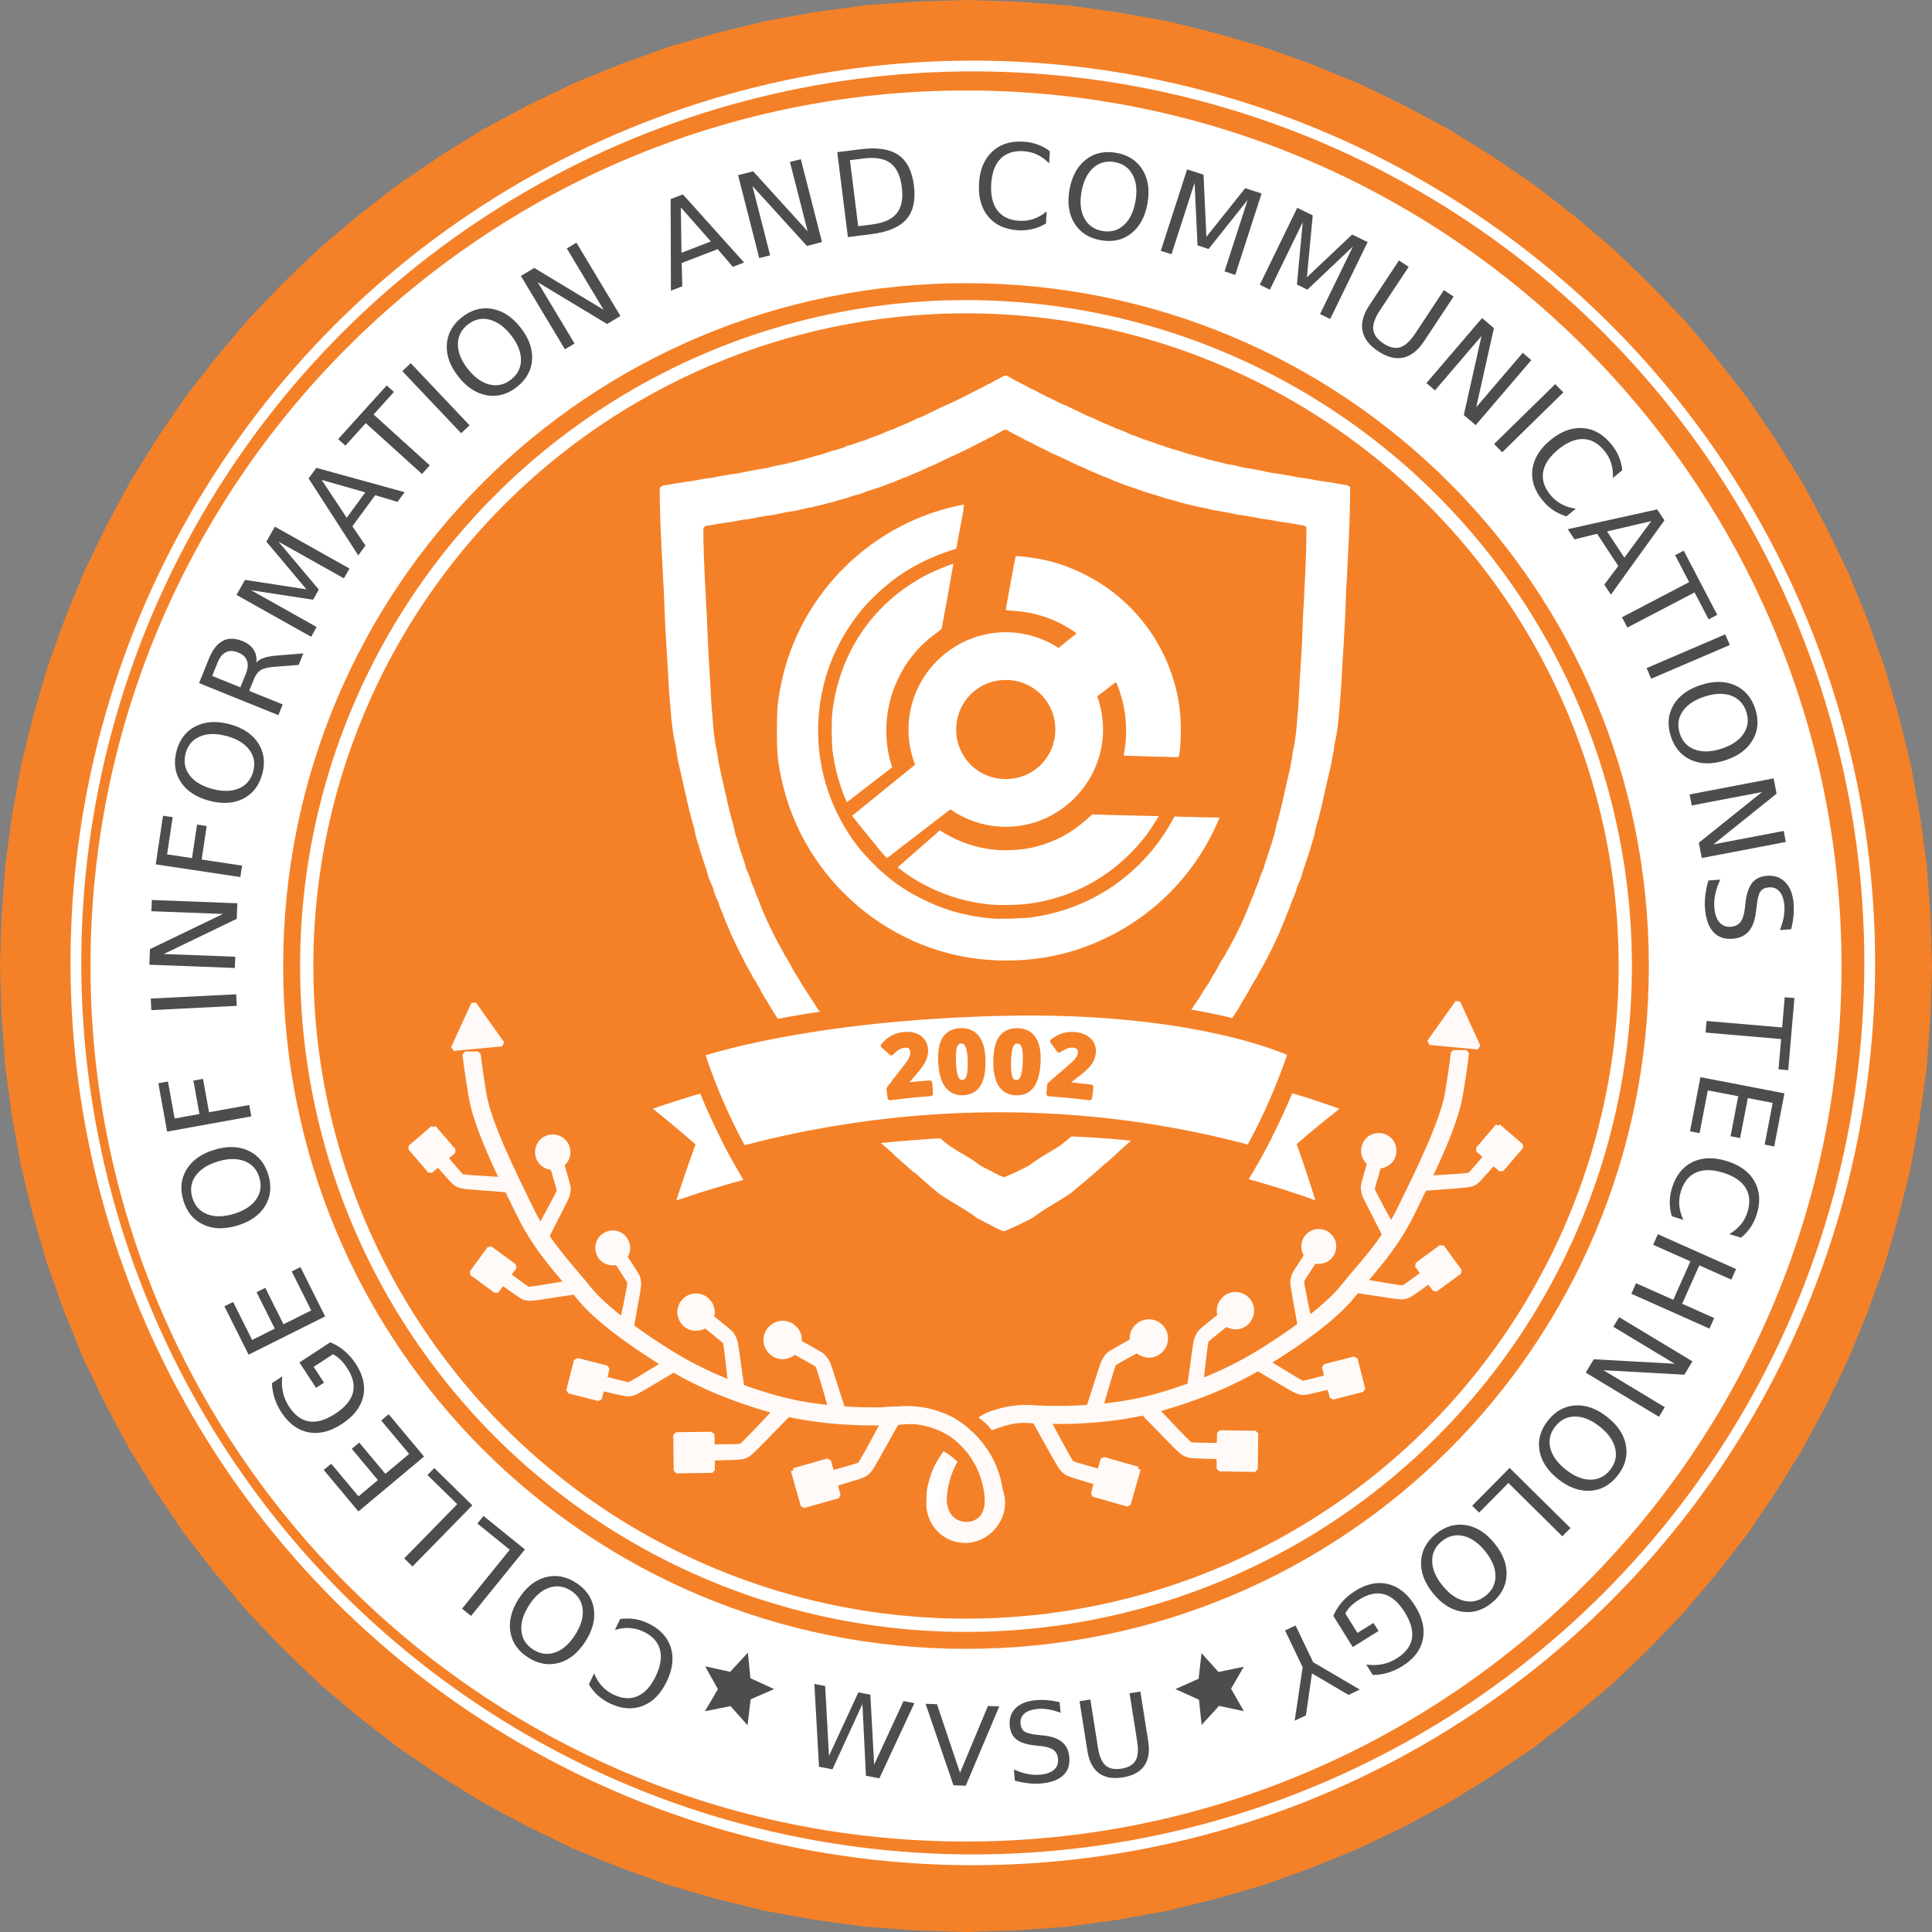 <svg xmlns="http://www.w3.org/2000/svg" xmlns:svg="http://www.w3.org/2000/svg" id="svg8528" width="467.915" height="467.915" version="1.1" viewBox="0 0 438.67 438.67"><rect x="0" y="0" width="438.67" height="438.67" fill="#808080" stroke="none"/><defs id="defs8530"><filter style="color-interpolation-filters:sRGB" id="filter11617"><feFlood id="feFlood11619" flood-color="#000" flood-opacity=".106" result="flood"/><feComposite id="feComposite11621" in="flood" in2="SourceGraphic" operator="in" result="composite1"/><feGaussianBlur id="feGaussianBlur11623" in="composite1" result="blur" stdDeviation="3"/><feOffset id="feOffset11625" dx="3" dy="3" result="offset"/><feComposite id="feComposite11627" in="SourceGraphic" in2="offset" operator="over" result="composite2"/></filter><clipPath id="clipPath11636" clipPathUnits="userSpaceOnUse"><rect style="opacity:.2;fill:gray;fill-opacity:1;stroke:none;stroke-width:5;stroke-linecap:round;stroke-linejoin:round;stroke-miterlimit:4;stroke-dasharray:none;stroke-opacity:1" id="rect11638" width="300" height="300" x="-942.932" y="-81.144"/></clipPath></defs><g id="layer1" transform="translate(-145.068,-156.652)"><circle style="opacity:1;fill:#fff;fill-opacity:1;stroke:#f48128;stroke-width:4.89;stroke-linecap:round;stroke-linejoin:round;stroke-miterlimit:4;stroke-dasharray:none;stroke-dashoffset:0;stroke-opacity:1" id="path6188-8-6-1-2-3-4" cx="364.403" cy="375.987" r="212.387"/><circle id="path5578-7-8-3-7-5-4-4-7-7" cx="364.403" cy="375.987" r="158.929" style="opacity:1;fill:#f48128;fill-opacity:1;stroke:none;stroke-width:0;stroke-linecap:butt;stroke-linejoin:miter;stroke-miterlimit:4;stroke-dasharray:none;stroke-opacity:1"/><path style="opacity:1;fill:#f48128;fill-opacity:1;stroke:none;stroke-width:1;stroke-linecap:butt;stroke-linejoin:miter;stroke-miterlimit:4;stroke-dasharray:none;stroke-opacity:1" id="path5580-8-9-2-1-6-0-8-5-7" d="m 511.021,539.117 -8.779,7.4 -9.076,7.032 -9.504,6.442 -9.761,6.045 -10.125,5.413 -10.34,4.991 -10.636,4.325 -10.805,3.883 -11.03,3.19 -11.152,2.732 -11.303,2.019 -11.376,1.552 -11.452,0.827 -11.476,0.354 -11.475,-0.375 -11.45,-0.847 -11.373,-1.572 -11.299,-2.04 -11.147,-2.753 -11.024,-3.209 -10.798,-3.903 -10.628,-4.344 -10.331,-5.01 -10.116,-5.431 -9.751,-6.062 -9.493,-6.459 -9.063,-7.048 -8.765,-7.416 -8.277,-7.957 -7.942,-8.291 -7.4,-8.779 -7.032,-9.076 -6.442,-9.504 -6.045,-9.761 -5.413,-10.125 -4.991,-10.34 -4.325,-10.636 -3.883,-10.805 -3.19,-11.03 -2.732,-11.152 -2.019,-11.303 -1.552,-11.376 -0.827,-11.452 -0.354,-11.476 0.375,-11.475 0.847,-11.45 1.572,-11.373 2.04,-11.299 2.753,-11.147 3.209,-11.024 3.903,-10.798 4.344,-10.628 5.01,-10.331 5.431,-10.116 6.062,-9.751 6.459,-9.493 7.048,-9.063 7.416,-8.765 7.957,-8.277 8.291,-7.942 8.779,-7.4 9.076,-7.032 9.504,-6.442 9.761,-6.045 10.125,-5.413 10.34,-4.991 10.636,-4.325 10.805,-3.883 11.03,-3.19 11.152,-2.732 11.303,-2.019 11.376,-1.552 11.452,-0.827 11.476,-0.354 11.475,0.375 11.45,0.847 11.373,1.572 11.299,2.04 11.147,2.753 11.024,3.209 10.798,3.903 10.628,4.344 10.331,5.01 10.116,5.431 9.751,6.062 9.493,6.459 9.063,7.048 8.765,7.416 8.277,7.957 7.942,8.291 7.4,8.779 7.032,9.076 6.442,9.504 6.045,9.761 5.413,10.125 4.991,10.34 4.325,10.636 3.883,10.805 3.19,11.03 2.732,11.152 2.019,11.303 1.552,11.376 0.827,11.452 0.354,11.476 -0.375,11.475 -0.847,11.45 -1.572,11.373 -2.04,11.299 -2.753,11.147 -3.209,11.024 -3.903,10.798 -4.344,10.628 -5.01,10.331 -5.431,10.116 -6.062,9.751 -6.459,9.493 -7.048,9.063 -7.416,8.765 -7.957,8.277 z"/><path id="path4381-4-6-6-9-7-7-3-0-0-5-1" d="m 364.405,177.197 c -109.53,0 -198.792,89.262 -198.792,198.792 0,109.53 89.262,198.79 198.792,198.79 109.53,0 198.79,-89.26 198.79,-198.79 0,-109.53 -89.26,-198.792 -198.79,-198.792 z m 0,43.751 c 85.886,0 155.041,69.155 155.041,155.041 0,85.886 -69.155,155.041 -155.041,155.041 -85.886,0 -155.041,-69.155 -155.041,-155.041 0,-85.886 69.155,-155.041 155.041,-155.041 z" style="color:#000;font-style:normal;font-variant:normal;font-weight:400;font-stretch:normal;font-size:medium;line-height:normal;font-family:sans-serif;text-indent:0;text-align:start;text-decoration:none;text-decoration-line:none;text-decoration-style:solid;text-decoration-color:#000;letter-spacing:normal;word-spacing:normal;text-transform:none;direction:ltr;block-progression:tb;writing-mode:lr-tb;baseline-shift:baseline;text-anchor:start;white-space:normal;clip-rule:nonzero;display:inline;overflow:visible;visibility:visible;opacity:1;isolation:auto;mix-blend-mode:normal;color-interpolation:sRGB;color-interpolation-filters:linearRGB;solid-color:#000;solid-opacity:1;fill:#fff;fill-opacity:1;fill-rule:nonzero;stroke:none;stroke-width:1;stroke-linecap:round;stroke-linejoin:round;stroke-miterlimit:4;stroke-dasharray:none;stroke-dashoffset:0;stroke-opacity:1;color-rendering:auto;image-rendering:auto;shape-rendering:auto;text-rendering:auto;enable-background:accumulate"/><g id="g6863-29-9-9-0-4-1" transform="matrix(1.223,0,0,1.223,-3626.461,2194.343)" style="opacity:1"><g id="g6731-9-4-8-9-8-5" transform="translate(0.608,0.644)"><g style="opacity:1;fill:#4d4d4d;fill-opacity:1;stroke:none;stroke-opacity:1" id="g4773-6-7-6-3-4-4-3-2-0-7-2" transform="matrix(1.01,0,0,1.01,3018.221,-1677.014)"><g style="fill:#4d4d4d;fill-opacity:1;stroke:none;stroke-opacity:1" id="g4372-7-1-2-9-7-04-0-5-8-1-1" transform="matrix(0.373,-0.948,0.948,0.373,-33.161,329.266)"><path id="circle4799-0-5-2-4-0-1-2-3-7-4-7" d="M 361.785,200.978 A 132.857,132.857 0 0 1 228.927,333.836 132.857,132.857 0 0 1 96.07,200.978 132.857,132.857 0 0 1 228.927,68.121 132.857,132.857 0 0 1 361.785,200.978 Z" style="opacity:0;fill:#4d4d4d;fill-opacity:1;stroke:none;stroke-width:20;stroke-linecap:round;stroke-linejoin:round;stroke-miterlimit:4;stroke-dasharray:none;stroke-dashoffset:0;stroke-opacity:1"/><g id="text4362-8-0-3-7-0-0-6-0-3-5-9" transform="matrix(-1,-0.016,0.016,-1,454.673,405.927)" style="font-style:normal;font-weight:400;font-size:23.662px;line-height:100%;font-family:sans-serif;letter-spacing:.592px;word-spacing:0;fill:#4d4d4d;fill-opacity:1;stroke:none;stroke-width:1px;stroke-linecap:butt;stroke-linejoin:miter;stroke-opacity:1"><path id="path5837-4-3-3-2-5-2-7-1-5" d="m 375.465,215.384 -2.199,-0.121 q 1.039,-0.999 1.59,-2.17 0.55,-1.161 0.624,-2.503 0.145,-2.643 -1.398,-4.136 -1.533,-1.492 -4.589,-1.661 -3.045,-0.167 -4.743,1.147 -1.688,1.315 -1.833,3.958 -0.074,1.342 0.346,2.556 0.419,1.224 1.342,2.331 l -2.178,-0.12 q -0.683,-1.135 -0.987,-2.384 -0.305,-1.239 -0.23,-2.601 0.192,-3.5 2.44,-5.395 2.258,-1.895 5.964,-1.691 3.716,0.204 5.743,2.335 2.037,2.131 1.844,5.631 -0.076,1.383 -0.515,2.581 -0.429,1.209 -1.221,2.242 z" style="font-size:21.174px;fill:#4d4d4d;fill-opacity:1;stroke:none;stroke-opacity:1"/><path id="path5839-9-3-2-7-7-7-3-4-3" d="m 373.491,227.07 q 0.402,-2.239 -1.03,-3.861 -1.433,-1.612 -4.313,-2.129 -2.87,-0.515 -4.774,0.499 -1.906,1.024 -2.308,3.262 -0.402,2.239 1.034,3.841 1.433,1.612 4.303,2.127 2.88,0.517 4.784,-0.497 1.903,-1.003 2.304,-3.242 z m 1.669,0.299 q -0.573,3.195 -3.064,4.723 -2.48,1.53 -6.083,0.884 -3.592,-0.644 -5.396,-2.943 -1.794,-2.296 -1.221,-5.492 0.575,-3.206 3.057,-4.746 2.48,-1.53 6.083,-0.884 3.602,0.646 5.396,2.943 1.802,2.308 1.227,5.514 z" style="font-size:21.174px;fill:#4d4d4d;fill-opacity:1;stroke:none;stroke-opacity:1"/><path id="path5841-2-9-6-76-4-8-1-3-7" d="m 372.149,239.746 -0.597,2.001 -13.108,-3.907 -2.147,7.203 -1.684,-0.502 2.744,-9.205 14.793,4.41 z" style="font-size:21.174px;fill:#4d4d4d;fill-opacity:1;stroke:none;stroke-opacity:1"/><path id="path5843-2-1-3-6-2-9-8-8-8" d="m 367.921,252.91 -0.782,1.937 -12.684,-5.119 -2.813,6.97 -1.63,-0.658 3.594,-8.907 14.314,5.777 z" style="font-size:21.174px;fill:#4d4d4d;fill-opacity:1;stroke:none;stroke-opacity:1"/><path id="path5845-1-9-9-2-8-7-7-6-3" d="m 362.459,265.712 -4.535,8.642 -1.556,-0.817 3.565,-6.793 -4.046,-2.124 -3.416,6.509 -1.556,-0.817 3.416,-6.509 -4.953,-2.599 -3.651,6.958 -1.556,-0.817 4.622,-8.807 13.668,7.173 z" style="font-size:21.174px;fill:#4d4d4d;fill-opacity:1;stroke:none;stroke-opacity:1"/><path id="path5847-7-4-5-5-8-2-5-3-3" d="m 337.993,280.775 3.422,2.341 1.926,-2.816 1.416,0.969 -3.094,4.523 -5.47,-3.742 q -0.025,-1.483 0.431,-2.937 0.465,-1.448 1.399,-2.814 2.043,-2.987 4.94,-3.485 2.899,-0.484 6.014,1.646 3.123,2.137 3.714,5.008 0.593,2.886 -1.45,5.873 -0.852,1.246 -1.924,2.154 -1.078,0.916 -2.323,1.455 l -1.835,-1.255 q 1.464,-0.401 2.61,-1.196 1.145,-0.795 1.957,-1.981 1.599,-2.338 1.1,-4.409 -0.506,-2.062 -3.091,-3.831 -2.577,-1.763 -4.682,-1.487 -2.111,0.284 -3.711,2.622 -0.625,0.913 -0.961,1.735 -0.328,0.828 -0.387,1.627 z" style="font-size:21.174px;fill:#4d4d4d;fill-opacity:1;stroke:none;stroke-opacity:1"/><path id="path5849-6-7-8-8-0-9-7-9-9" d="m 343.859,294.809 -6.407,7.362 -1.326,-1.154 5.036,-5.787 -3.447,-3 -4.826,5.545 -1.326,-1.154 4.826,-5.545 -4.219,-3.672 -5.159,5.927 -1.326,-1.154 6.53,-7.502 11.643,10.134 z" style="font-size:21.174px;fill:#4d4d4d;fill-opacity:1;stroke:none;stroke-opacity:1"/><path id="path5851-1-2-4-0-7-3-0-2-4" d="m 321.538,314.984 q 1.765,-1.435 1.737,-3.599 -0.035,-2.157 -1.881,-4.427 -1.84,-2.262 -3.944,-2.736 -2.113,-0.467 -3.877,0.968 -1.765,1.435 -1.721,3.586 0.035,2.157 1.875,4.419 1.846,2.27 3.951,2.744 2.097,0.48 3.861,-0.955 z m 1.07,1.315 q -2.519,2.048 -5.403,1.582 -2.878,-0.458 -5.187,-3.297 -2.303,-2.831 -2.171,-5.75 0.138,-2.911 2.657,-4.959 2.527,-2.055 5.412,-1.603 2.878,0.458 5.187,3.297 2.309,2.839 2.171,5.75 -0.139,2.925 -2.666,4.98 z" style="font-size:21.174px;fill:#4d4d4d;fill-opacity:1;stroke:none;stroke-opacity:1"/><path id="path5853-7-0-2-0-5-8-4-2-1" d="m 312.252,323.73 -7.468,4.788 -0.949,-1.48 5.71,-3.66 -2.455,-3.83 -5.153,3.303 -0.949,-1.48 5.153,-3.303 -3.978,-6.206 1.758,-1.127 8.331,12.995 z" style="font-size:21.174px;fill:#4d4d4d;fill-opacity:1;stroke:none;stroke-opacity:1"/><path id="path5855-2-0-2-56-6-2-6-0-0" d="m 293.074,334.718 -1.889,0.891 -6.586,-13.96 1.889,-0.891 6.586,13.96 z" style="font-size:21.174px;fill:#4d4d4d;fill-opacity:1;stroke:none;stroke-opacity:1"/><path id="path5857-5-7-3-79-6-8-1-3-6" d="m 285.631,338.165 -2.639,0.971 -10.883,-9.754 4.46,12.118 -1.902,0.7 -5.332,-14.486 2.639,-0.971 10.883,9.754 -4.46,-12.118 1.902,-0.7 5.332,14.486 z" style="font-size:21.174px;fill:#4d4d4d;fill-opacity:1;stroke:none;stroke-opacity:1"/><path id="path5859-8-9-6-55-6-8-7-4-4" d="m 268.457,343.998 -8.613,2.125 -0.421,-1.706 6.585,-1.624 -1.09,-4.417 -5.942,1.466 -0.421,-1.706 5.942,-1.466 -1.766,-7.157 2.028,-0.5 3.697,14.987 z" style="font-size:21.174px;fill:#4d4d4d;fill-opacity:1;stroke:none;stroke-opacity:1"/><path id="path5861-6-6-8-0-0-7-5-0-9" d="m 247.879,346.642 q 2.256,-0.291 3.372,-2.145 1.106,-1.852 0.731,-4.754 -0.373,-2.892 -1.913,-4.402 -1.55,-1.51 -3.806,-1.218 -2.256,0.291 -3.351,2.142 -1.106,1.852 -0.732,4.744 0.375,2.902 1.914,4.413 1.53,1.512 3.785,1.221 z m 0.217,1.682 q -3.22,0.416 -5.427,-1.499 -2.206,-1.904 -2.674,-5.534 -0.467,-3.62 1.181,-6.032 1.65,-2.402 4.869,-2.818 3.23,-0.417 5.446,1.486 2.206,1.904 2.674,5.534 0.469,3.63 -1.181,6.032 -1.659,2.414 -4.889,2.831 z" style="font-size:21.174px;fill:#4d4d4d;fill-opacity:1;stroke:none;stroke-opacity:1"/><path id="path5863-7-7-2-1-0-7-0-6-3" d="m 227.869,341.083 q -0.674,-0.223 -1.309,-0.963 -0.646,-0.74 -1.296,-2.038 l -2.148,-4.204 2.243,-0.015 2.002,3.946 q 0.776,1.546 1.503,2.047 0.717,0.502 1.957,0.493 l 2.274,-0.016 -0.045,-6.524 2.088,-0.014 0.106,15.435 -4.714,0.032 q -2.647,0.018 -3.957,-1.079 -1.31,-1.097 -1.326,-3.33 -0.01,-1.458 0.666,-2.424 0.665,-0.966 1.955,-1.347 z m 5.276,6.446 -0.038,-5.479 -2.626,0.018 q -1.509,0.01 -2.27,0.708 -0.771,0.708 -0.761,2.063 0.009,1.354 0.789,2.031 0.77,0.687 2.279,0.677 l 2.626,-0.018 z" style="font-size:21.174px;fill:#4d4d4d;fill-opacity:1;stroke:none;stroke-opacity:1"/><path id="path5865-5-8-0-8-2-2-7-2-1" d="m 217.957,349.04 -3.089,-0.374 -2.648,-10.902 -5.194,9.952 -3.089,-0.374 1.856,-15.324 2.022,0.245 -1.629,13.456 5.224,-10.032 2.084,0.252 2.679,10.989 1.629,-13.456 2.012,0.244 -1.856,15.324 z" style="font-size:21.174px;fill:#4d4d4d;fill-opacity:1;stroke:none;stroke-opacity:1"/><path id="path5867-5-1-1-0-8-5-0-8-2" d="m 192.921,342.747 4.594,-6.777 -5.51,-1.362 0.916,8.14 z m 0.65,2.28 -2.298,-0.568 -2.006,-16.397 2.108,0.521 0.415,4.181 6.755,1.67 2.315,-3.507 2.138,0.529 -9.426,13.57 z" style="font-size:21.174px;fill:#4d4d4d;fill-opacity:1;stroke:none;stroke-opacity:1"/><path id="path5869-7-7-8-8-1-8-3-8-0" d="m 184.979,342.798 -12.29,-4.411 0.594,-1.654 5.158,1.851 4.62,-12.874 1.975,0.709 -4.62,12.874 5.158,1.851 -0.594,1.654 z" style="font-size:21.174px;fill:#4d4d4d;fill-opacity:1;stroke:none;stroke-opacity:1"/><path id="path5871-4-9-0-1-0-5-4-4-6" d="m 169.232,336.766 -1.905,-0.855 6.319,-14.083 1.905,0.855 -6.319,14.083 z" style="font-size:21.174px;fill:#4d4d4d;fill-opacity:1;stroke:none;stroke-opacity:1"/><path id="path5873-7-7-0-73-2-2-6-7-9" d="m 156.96,329.042 q 1.982,1.116 3.985,0.298 1.994,-0.823 3.429,-3.373 1.43,-2.541 1.1,-4.672 -0.339,-2.137 -2.322,-3.253 -1.982,-1.116 -3.967,-0.287 -1.994,0.823 -3.424,3.364 -1.435,2.55 -1.105,4.681 0.321,2.127 2.304,3.242 z m -0.832,1.478 q -2.829,-1.593 -3.453,-4.447 -0.629,-2.845 1.167,-6.035 1.79,-3.18 4.554,-4.128 2.759,-0.939 5.588,0.654 2.838,1.598 3.476,4.448 0.629,2.845 -1.167,6.035 -1.795,3.189 -4.554,4.128 -2.773,0.942 -5.611,-0.655 z" style="font-size:21.174px;fill:#4d4d4d;fill-opacity:1;stroke:none;stroke-opacity:1"/><path id="path5875-3-3-7-29-1-5-0-2-8" d="m 145.208,323.533 -2.257,-1.678 2.213,-14.446 -7.705,10.363 -1.626,-1.209 9.21,-12.387 2.257,1.678 -2.213,14.446 7.705,-10.363 1.626,1.209 -9.21,12.387 z" style="font-size:21.174px;fill:#4d4d4d;fill-opacity:1;stroke:none;stroke-opacity:1"/><path id="path5877-1-9-4-7-7-1-3-3-7" d="m 122.778,301.563 7.524,-3.229 -3.905,-4.12 -3.619,7.348 z m -0.682,2.271 -1.629,-1.718 7.156,-14.888 1.494,1.576 -1.907,3.745 4.787,5.05 3.841,-1.704 1.515,1.598 -15.257,6.342 z" style="font-size:21.174px;fill:#4d4d4d;fill-opacity:1;stroke:none;stroke-opacity:1"/><path id="path5879-2-7-8-3-8-5-0-2-3" d="m 113.469,294.229 -1.681,-2.254 6.261,-13.206 -10.352,7.719 -1.211,-1.625 12.375,-9.227 1.681,2.254 -6.261,13.206 10.352,-7.719 1.211,1.625 -12.375,9.227 z" style="font-size:21.174px;fill:#4d4d4d;fill-opacity:1;stroke:none;stroke-opacity:1"/><path id="path5881-9-8-9-38-8-9-4-1-7" d="m 103.28,276.604 10.444,-5.917 -1.244,-2.195 q -1.575,-2.78 -3.563,-3.352 -1.993,-0.582 -4.71,0.957 -2.699,1.529 -3.215,3.533 -0.531,2 1.044,4.779 l 1.244,2.195 z m -0.464,2.663 -2.115,-3.733 q -2.212,-3.904 -1.618,-6.653 0.585,-2.743 4.039,-4.7 3.472,-1.967 6.14,-1.055 2.668,0.913 4.87,4.799 l 2.115,3.733 -13.43,7.609 z" style="font-size:21.174px;fill:#4d4d4d;fill-opacity:1;stroke:none;stroke-opacity:1"/><path id="path5883-5-4-6-5-5-3-3-0-4" d="m 88.042,243.879 2.078,-0.73 q -0.577,1.321 -0.638,2.613 -0.064,1.283 0.381,2.551 0.877,2.497 2.875,3.285 1.988,0.792 4.875,-0.223 2.877,-1.011 3.943,-2.876 1.056,-1.861 0.178,-4.358 -0.446,-1.268 -1.298,-2.229 -0.856,-0.97 -2.132,-1.64 l 2.058,-0.723 q 1.066,0.787 1.825,1.825 0.756,1.028 1.208,2.315 1.162,3.307 -0.189,5.918 -1.361,2.615 -4.862,3.845 -3.511,1.234 -6.199,0.041 -2.697,-1.189 -3.859,-4.496 -0.459,-1.307 -0.513,-2.581 -0.066,-1.281 0.27,-2.538 z" style="font-size:21.174px;fill:#4d4d4d;fill-opacity:1;stroke:none;stroke-opacity:1"/><path id="path5885-1-7-1-5-3-5-0-8-6" d="m 85.402,232.307 q 0.483,2.223 2.426,3.176 1.94,0.943 4.799,0.321 2.849,-0.62 4.222,-2.283 1.371,-1.674 0.888,-3.896 -0.483,-2.223 -2.421,-3.155 -1.94,-0.943 -4.789,-0.323 -2.859,0.622 -4.232,2.285 -1.376,1.653 -0.892,3.876 z m -1.657,0.36 q -0.69,-3.172 1.029,-5.535 1.709,-2.361 5.285,-3.138 3.566,-0.776 6.111,0.66 2.535,1.438 3.224,4.61 0.692,3.182 -1.014,5.553 -1.709,2.361 -5.285,3.138 -3.576,0.778 -6.111,-0.66 -2.547,-1.446 -3.239,-4.628 z" style="font-size:21.174px;fill:#4d4d4d;fill-opacity:1;stroke:none;stroke-opacity:1"/><path id="path5887-9-8-1-6-9-0-4-8-8" d="m 81.642,219.725 -0.243,-3.102 10.165,-4.747 -10.781,-3.128 -0.243,-3.102 15.389,-1.205 0.159,2.031 -13.513,1.058 10.865,3.142 0.164,2.092 -10.244,4.795 13.513,-1.058 0.158,2.02 -15.389,1.205 z" style="font-size:21.174px;fill:#4d4d4d;fill-opacity:1;stroke:none;stroke-opacity:1"/><path id="path5889-1-3-5-23-1-1-4-8-9" d="m 80.484,198.715 0.193,-3.106 10.728,-3.28 -10.238,-4.604 0.193,-3.106 15.406,0.958 -0.126,2.033 -13.528,-0.841 10.32,4.63 -0.13,2.095 -10.814,3.316 13.528,0.841 -0.126,2.023 -15.406,-0.958 z" style="font-size:21.174px;fill:#4d4d4d;fill-opacity:1;stroke:none;stroke-opacity:1"/><path id="path5891-7-3-7-47-6-9-3-5-0" d="m 82.266,178.13 0.403,-2.06 9.202,1.803 q 2.435,0.477 3.683,-0.195 1.238,-0.674 1.626,-2.652 0.386,-1.968 -0.507,-3.06 -0.903,-1.093 -3.338,-1.57 l -9.202,-1.803 0.403,-2.06 9.456,1.853 q 2.963,0.58 4.186,2.348 1.226,1.757 0.665,4.618 -0.563,2.871 -2.362,4.046 -1.798,1.165 -4.761,0.584 l -9.456,-1.853 z" style="font-size:21.174px;fill:#4d4d4d;fill-opacity:1;stroke:none;stroke-opacity:1"/><path id="path5893-4-7-8-9-1-5-5-9-2" d="m 86.164,160.309 0.876,-2.672 14.403,-2.482 -12.271,-4.022 0.631,-1.926 14.668,4.808 -0.876,2.672 -14.403,2.482 12.271,4.022 -0.631,1.926 -14.668,-4.808 z" style="font-size:21.174px;fill:#4d4d4d;fill-opacity:1;stroke:none;stroke-opacity:1"/><path id="path5895-5-9-8-2-3-4-2-5-8" d="m 92.159,143.563 0.823,-1.92 14.188,6.081 -0.823,1.92 -14.188,-6.081 z" style="font-size:21.174px;fill:#4d4d4d;fill-opacity:1;stroke:none;stroke-opacity:1"/><path id="path5897-2-2-8-7-5-2-6-0-2" d="m 101.912,126.467 1.944,1.034 q -1.362,0.47 -2.355,1.3 -0.987,0.821 -1.619,2.008 -1.243,2.337 -0.471,4.34 0.763,1.999 3.465,3.436 2.693,1.433 4.786,0.954 2.084,-0.484 3.327,-2.82 0.631,-1.187 0.761,-2.464 0.134,-1.287 -0.237,-2.679 l 1.926,1.025 q 0.142,1.317 -0.107,2.578 -0.244,1.252 -0.885,2.457 -1.646,3.094 -4.482,3.869 -2.845,0.77 -6.122,-0.974 -3.286,-1.748 -4.228,-4.533 -0.952,-2.79 0.695,-5.884 0.651,-1.223 1.552,-2.125 0.897,-0.916 2.05,-1.521 z" style="font-size:21.174px;fill:#4d4d4d;fill-opacity:1;stroke:none;stroke-opacity:1"/><path id="path5899-8-2-3-9-6-7-4-0-9" d="m 108.407,118.129 4.758,6.663 3.193,-4.693 -7.951,-1.97 z m -2.364,-0.183 1.332,-1.958 16.071,3.819 -1.221,1.795 -4.065,-1.065 -3.914,5.753 2.483,3.39 -1.239,1.821 -9.448,-13.555 z" style="font-size:21.174px;fill:#4d4d4d;fill-opacity:1;stroke:none;stroke-opacity:1"/><path id="path5901-4-5-0-0-1-3-5-1-2" d="m 111.109,110.679 8.396,-10.001 1.346,1.13 -3.523,4.197 10.476,8.795 -1.35,1.607 -10.476,-8.795 -3.523,4.197 -1.346,-1.13 z" style="font-size:21.174px;fill:#4d4d4d;fill-opacity:1;stroke:none;stroke-opacity:1"/><path id="path5903-6-1-6-3-1-0-9-5-9" d="m 122.211,98.005 1.461,-1.493 11.031,10.797 -1.461,1.493 -11.031,-10.797 z" style="font-size:21.174px;fill:#4d4d4d;fill-opacity:1;stroke:none;stroke-opacity:1"/><path id="path5905-0-5-7-8-9-8-3-0-7" d="m 133.687,89.162 q -1.731,1.476 -1.654,3.638 0.085,2.156 1.983,4.382 1.892,2.219 4.007,2.644 2.123,0.418 3.854,-1.057 1.731,-1.476 1.638,-3.625 -0.085,-2.156 -1.977,-4.374 -1.898,-2.226 -4.013,-2.651 -2.107,-0.432 -3.838,1.044 z m -1.1,-1.29 q 2.47,-2.106 5.365,-1.707 2.888,0.391 5.262,3.176 2.368,2.777 2.304,5.698 -0.07,2.913 -2.541,5.019 -2.478,2.113 -5.374,1.729 -2.888,-0.391 -5.262,-3.176 -2.375,-2.785 -2.304,-5.698 0.072,-2.928 2.55,-5.041 z" style="font-size:21.174px;fill:#4d4d4d;fill-opacity:1;stroke:none;stroke-opacity:1"/><path id="path5907-7-4-2-1-1-0-4-7-7" d="m 142.906,80.031 2.353,-1.54 12.799,7.055 -7.073,-10.804 1.695,-1.11 8.455,12.914 -2.353,1.54 -12.799,-7.055 7.073,10.804 -1.695,1.11 -8.455,-12.914 z" style="font-size:21.174px;fill:#4d4d4d;fill-opacity:1;stroke:none;stroke-opacity:1"/><path id="path5909-4-5-1-13-2-4-4-8-4" d="m 166.869,66.739 0.913,1.821 q -1.318,0.025 -2.385,0.248 -1.068,0.223 -1.946,0.664 -1.525,0.765 -2.06,1.773 -0.526,1.004 0.021,2.094 0.459,0.915 1.241,1.113 0.786,0.184 2.464,-0.299 l 1.243,-0.334 q 2.288,-0.65 3.782,-0.139 1.499,0.497 2.342,2.179 1.006,2.005 0.176,3.717 -0.821,1.707 -3.418,3.01 -0.98,0.491 -2.2,0.826 -1.211,0.33 -2.612,0.489 l -0.964,-1.922 q 1.457,0.068 2.709,-0.156 1.253,-0.224 2.306,-0.752 1.599,-0.802 2.152,-1.866 0.554,-1.064 -0.03,-2.229 -0.51,-1.017 -1.426,-1.274 -0.907,-0.262 -2.473,0.165 l -1.248,0.348 q -2.297,0.632 -3.676,0.213 -1.378,-0.419 -2.171,-1.999 -0.918,-1.83 -0.162,-3.528 0.765,-1.702 3.03,-2.838 0.97,-0.487 2.066,-0.816 1.095,-0.33 2.325,-0.507 z" style="font-size:21.174px;fill:#4d4d4d;fill-opacity:1;stroke:none;stroke-opacity:1"/><path id="path5911-8-5-5-3-1-9-2-0-6" d="m 178.123,61.467 12.455,-3.921 0.528,1.677 -5.227,1.645 4.107,13.047 -2.002,0.63 -4.107,-13.047 -5.227,1.645 -0.528,-1.677 z" style="font-size:21.174px;fill:#4d4d4d;fill-opacity:1;stroke:none;stroke-opacity:1"/><path id="path5913-8-6-6-2-0-5-7-1-1" d="m 194.705,56.583 9.564,-1.945 0.35,1.722 -7.518,1.529 0.911,4.478 7.203,-1.465 0.35,1.722 -7.203,1.465 1.115,5.481 7.7,-1.566 0.35,1.722 -9.746,1.982 -3.076,-15.126 z" style="font-size:21.174px;fill:#4d4d4d;fill-opacity:1;stroke:none;stroke-opacity:1"/><path id="path5915-3-8-5-2-7-3-0-2-7" d="m 221.771,53.914 0.198,2.193 q -1.139,-0.883 -2.377,-1.26 -1.228,-0.377 -2.566,-0.256 -2.636,0.238 -3.891,1.981 -1.255,1.733 -0.98,4.781 0.274,3.038 1.82,4.528 1.545,1.48 4.181,1.242 1.339,-0.121 2.479,-0.712 1.151,-0.592 2.113,-1.665 l 0.196,2.173 q -1.025,0.84 -2.216,1.321 -1.182,0.48 -2.541,0.603 -3.491,0.315 -5.691,-1.635 -2.201,-1.961 -2.535,-5.657 -0.335,-3.707 1.481,-6.02 1.815,-2.323 5.305,-2.638 1.38,-0.125 2.628,0.137 1.258,0.25 2.395,0.884 z" style="font-size:21.174px;fill:#4d4d4d;fill-opacity:1;stroke:none;stroke-opacity:1"/><path id="path5917-1-5-9-3-7-3-8-0-6" d="m 227.341,52.578 2.088,0.06 -0.181,6.325 7.586,0.217 0.181,-6.325 2.088,0.06 -0.441,15.43 -2.088,-0.06 0.21,-7.348 -7.586,-0.217 -0.21,7.348 -2.088,-0.06 0.441,-15.43 z" style="font-size:21.174px;fill:#4d4d4d;fill-opacity:1;stroke:none;stroke-opacity:1"/><path id="path5919-4-6-2-3-7-6-0-5-9" d="m 245.735,53.513 2.78,0.425 4.813,13.8 1.953,-12.765 2.003,0.306 -2.334,15.258 -2.78,-0.425 -4.813,-13.8 -1.953,12.765 -2.003,-0.306 2.334,-15.258 z" style="font-size:21.174px;fill:#4d4d4d;fill-opacity:1;stroke:none;stroke-opacity:1"/><path id="path5921-2-7-4-3-5-1-8-6-2" d="m 269.493,59.779 q -2.186,-0.627 -3.946,0.632 -1.749,1.262 -2.556,4.075 -0.804,2.803 0.011,4.8 0.825,2 3.011,2.627 2.186,0.627 3.926,-0.638 1.749,-1.262 2.553,-4.065 0.806,-2.813 -0.008,-4.81 -0.805,-1.995 -2.991,-2.622 z m 0.467,-1.63 q 3.121,0.895 4.388,3.528 1.27,2.623 0.261,6.141 -1.006,3.508 -3.476,5.069 -2.467,1.551 -5.587,0.656 -3.131,-0.898 -4.41,-3.523 -1.27,-2.623 -0.261,-6.141 1.009,-3.518 3.476,-5.069 2.48,-1.558 5.61,-0.661 z" style="font-size:21.174px;fill:#4d4d4d;fill-opacity:1;stroke:none;stroke-opacity:1"/><path id="path5923-9-4-0-0-0-2-5-3-5" d="m 281.925,62.398 1.933,0.792 -5.185,12.657 6.955,2.849 -0.666,1.626 -8.888,-3.641 5.851,-14.284 z" style="font-size:21.174px;fill:#4d4d4d;fill-opacity:1;stroke:none;stroke-opacity:1"/><path id="path5925-3-3-4-6-9-5-0-1-2" d="m 299.007,71.87 q -1.998,-1.086 -3.989,-0.239 -1.982,0.853 -3.379,3.423 -1.393,2.561 -1.031,4.688 0.371,2.132 2.369,3.218 1.998,1.086 3.971,0.229 1.982,-0.853 3.374,-3.414 1.398,-2.571 1.036,-4.697 -0.353,-2.122 -2.351,-3.208 z m 0.81,-1.49 q 2.852,1.551 3.518,4.396 0.671,2.836 -1.078,6.051 -1.743,3.206 -4.493,4.194 -2.745,0.979 -5.597,-0.572 -2.861,-1.556 -3.541,-4.396 -0.671,-2.836 1.078,-6.051 1.748,-3.215 4.493,-4.194 2.759,-0.983 5.62,0.573 z" style="font-size:21.174px;fill:#4d4d4d;fill-opacity:1;stroke:none;stroke-opacity:1"/><path id="path5927-7-5-4-8-7-4-7-8-3" d="m 311.639,94.088 2.419,-3.367 -2.771,-1.991 1.001,-1.394 4.45,3.197 -3.867,5.382 q -1.483,-0.009 -2.926,-0.498 -1.437,-0.498 -2.781,-1.463 -2.939,-2.111 -3.371,-5.019 -0.417,-2.91 1.784,-5.974 2.208,-3.073 5.093,-3.598 2.899,-0.527 5.838,1.585 1.226,0.881 2.109,1.973 0.891,1.099 1.401,2.356 l -1.297,1.805 q -0.367,-1.473 -1.136,-2.636 -0.768,-1.163 -1.935,-2.002 -2.301,-1.653 -4.382,-1.201 -2.073,0.458 -3.901,3.002 -1.822,2.536 -1.595,4.647 0.236,2.117 2.536,3.77 0.898,0.645 1.712,1.001 0.82,0.347 1.618,0.424 z" style="font-size:21.174px;fill:#4d4d4d;fill-opacity:1;stroke:none;stroke-opacity:1"/><path id="path5929-7-5-3-1-0-7-7-3-9" d="m 323.346,86.439 1.666,1.502 -1.071,7.581 7.406,-1.87 1.666,1.502 -9.468,2.35 -4.922,5.46 -1.559,-1.405 4.922,-5.46 1.358,-9.66 z" style="font-size:21.174px;fill:#4d4d4d;fill-opacity:1;stroke:none;stroke-opacity:1"/></g></g><g id="g4372-3-0-8-0-2-2-31-0-4-4-2-4" transform="matrix(0.35,-0.89,0.89,0.35,-463.272,327.568)" style="opacity:1;fill:#4d4d4d;fill-opacity:1;stroke:none;stroke-opacity:1"><g style="font-style:normal;font-weight:400;font-size:23.662px;line-height:100%;font-family:sans-serif;letter-spacing:.592px;word-spacing:0;fill:#4d4d4d;fill-opacity:1;stroke:none;stroke-width:1px;stroke-linecap:butt;stroke-linejoin:miter;stroke-opacity:1" id="text4362-3-3-2-3-4-4-64-9-9-1-4-1" transform="translate(-1.235,0.486)"><path style="text-align:start;text-anchor:start;fill:#4d4d4d;fill-opacity:1;stroke:none;stroke-opacity:1" id="path4197-3-2-6-4-3-6-5-0-4-0-8" d="m 268.129,655.601 0.389,2.076 -12.247,5.6 13.441,0.782 0.432,2.311 -12.247,5.6 13.441,0.782 0.39,2.087 -15.911,-0.973 -0.484,-2.585 12.591,-5.675 -13.797,-0.768 -0.484,-2.585 14.484,-6.651 z"/><path style="text-align:start;text-anchor:start;fill:#4d4d4d;fill-opacity:1;stroke:none;stroke-opacity:1" id="path4199-5-4-5-5-1-4-4-1-4-6-2" d="m 259.786,687.602 12.614,-10.712 0.727,2.06 -10.644,8.951 13.908,0.296 0.724,2.051 -16.54,-0.41 -0.789,-2.236 z"/><path style="text-align:start;text-anchor:start;fill:#4d4d4d;fill-opacity:1;stroke:none;stroke-opacity:1" id="path4201-8-6-5-5-0-21-6-2-6-7-8" d="m 282.114,700.755 -1.826,0.909 q -0.021,-1.32 -0.241,-2.39 -0.22,-1.07 -0.659,-1.951 -0.761,-1.53 -1.77,-2.068 -1.004,-0.53 -2.098,0.015 -0.918,0.457 -1.118,1.239 -0.187,0.787 0.292,2.469 l 0.331,1.246 q 0.644,2.293 0.128,3.788 -0.503,1.5 -2.19,2.339 -2.012,1.001 -3.724,0.165 -1.707,-0.827 -3.004,-3.432 -0.489,-0.983 -0.82,-2.206 -0.327,-1.214 -0.482,-2.617 l 1.928,-0.96 q -0.072,1.459 0.148,2.714 0.22,1.255 0.746,2.312 0.798,1.604 1.863,2.161 1.064,0.558 2.232,-0.024 1.02,-0.508 1.281,-1.424 0.266,-0.907 -0.158,-2.478 l -0.345,-1.251 q -0.626,-2.303 -0.202,-3.682 0.424,-1.379 2.009,-2.168 1.835,-0.914 3.534,-0.151 1.703,0.772 2.833,3.043 0.485,0.973 0.811,2.071 0.327,1.098 0.501,2.33 z"/><path style="text-align:start;text-anchor:start;fill:#4d4d4d;fill-opacity:1;stroke:none;stroke-opacity:1" id="path4203-6-1-8-1-1-7-3-7-6-2-3" d="m 283.696,704.246 1.065,1.812 -8.097,4.76 q -2.142,1.26 -2.632,2.592 -0.481,1.328 0.543,3.068 1.018,1.732 2.412,1.957 1.403,0.22 3.545,-1.039 l 8.097,-4.76 1.065,1.812 -8.32,4.891 q -2.607,1.532 -4.698,1.02 -2.086,-0.503 -3.566,-3.021 -1.485,-2.526 -0.916,-4.603 0.574,-2.067 3.181,-3.6 l 8.32,-4.891 z"/></g></g><path id="path5939-0-1-4-6-4-2-1-0-9" d="m 1182.646,-619.566 -4.395,-1.699 -3.753,2.99 0.258,-4.705 -4.003,-2.646 4.554,-1.209 1.28,-4.625 2.557,3.958 4.794,-0.212 -2.974,3.655 z" transform="matrix(0.889,0.458,-0.458,0.889,-1133.359,336.402)" style="opacity:1;fill:#4d4d4d;fill-opacity:1;stroke:none;stroke-width:2;stroke-linecap:butt;stroke-linejoin:miter;stroke-miterlimit:4;stroke-dasharray:none;stroke-opacity:1"/></g><circle id="path5833-0-0-4-8-3-5-9-0-4" cx="3263.831" cy="-1488.018" r="166.515" style="opacity:1;fill:none;fill-opacity:1;stroke:#fff;stroke-width:2;stroke-linecap:butt;stroke-linejoin:miter;stroke-miterlimit:4;stroke-dasharray:none;stroke-opacity:1"/></g><g id="g6859-6-9-5-9-0-2" transform="translate(0.615,0)"><path id="path5939-7-4-3-7-0-4-3-7-8-0" d="m 1182.646,-619.566 -4.395,-1.699 -3.753,2.99 0.258,-4.705 -4.003,-2.646 4.554,-1.209 1.28,-4.625 2.557,3.958 4.794,-0.212 -2.974,3.655 z" transform="matrix(0.987,-0.158,0.158,0.987,2244.762,-550.087)" style="opacity:1;fill:#4d4d4d;fill-opacity:1;stroke:none;stroke-width:2;stroke-linecap:butt;stroke-linejoin:miter;stroke-miterlimit:4;stroke-dasharray:none;stroke-opacity:1"/></g></g><g id="g22041-8-5" transform="matrix(1.223,0,0,1.223,-5009.802,-182.809)"><g id="g8151-7-2"><g id="g8373-7-4" transform="translate(4.794947e-8,6.143)"><g id="g6686-7-7-2-8-5-4" transform="matrix(0.906,0,0,0.906,1440.685,1795.304)"><g id="g6290-28-5-6-8-9-4" transform="translate(-1.181,-5.701)"><g id="g6269-6-8-8-9-9-3" transform="matrix(1.385,0,0,1.385,-1254.307,564.134)"><g id="g6220-3-2-6-5-7-8" transform="matrix(0.811,0,0,0.811,616.385,-270.152)"><g id="g5881-1-4-8-9-4-5" transform="matrix(1.351,0,0,1.351,-1142.975,513.895)"><path style="opacity:1;fill:#fff" id="path5864-1-1-8-4-9-2" d="m 3263.832,-1444.079 c -0.177,-0.071 -0.531,-0.239 -0.786,-0.375 -0.256,-0.136 -0.561,-0.298 -0.679,-0.36 -0.118,-0.063 -0.581,-0.295 -1.028,-0.517 -0.447,-0.222 -0.882,-0.467 -0.965,-0.546 -0.167,-0.157 -0.986,-0.728 -1.366,-0.954 -0.133,-0.079 -0.586,-0.352 -1.007,-0.608 -0.421,-0.256 -0.859,-0.518 -0.974,-0.583 -0.115,-0.065 -0.327,-0.197 -0.472,-0.293 -0.145,-0.096 -0.439,-0.283 -0.653,-0.416 -0.214,-0.133 -0.664,-0.479 -1.001,-0.768 -0.336,-0.289 -0.74,-0.633 -0.897,-0.764 -0.597,-0.496 -1.436,-1.239 -1.603,-1.419 -0.095,-0.103 -0.211,-0.188 -0.258,-0.188 -0.047,0 -0.29,-0.196 -0.541,-0.436 -0.251,-0.24 -0.835,-0.756 -1.296,-1.147 -0.462,-0.391 -0.84,-0.734 -0.84,-0.762 0,-0.028 -0.375,-0.372 -0.834,-0.765 -0.459,-0.393 -0.988,-0.859 -1.176,-1.036 -0.188,-0.177 -0.496,-0.457 -0.685,-0.622 -1.217,-1.065 -3.237,-3.061 -3.237,-3.197 0,-0.026 -0.202,-0.247 -0.448,-0.491 -0.246,-0.244 -0.656,-0.68 -0.911,-0.97 -0.255,-0.289 -0.723,-0.804 -1.04,-1.143 -0.764,-0.818 -1.625,-1.843 -2.141,-2.547 -0.231,-0.315 -0.606,-0.818 -0.834,-1.12 -0.228,-0.301 -0.415,-0.583 -0.415,-0.625 0,-0.043 -0.03,-0.077 -0.067,-0.077 -0.037,0 -0.087,-0.064 -0.112,-0.142 -0.025,-0.078 -0.181,-0.311 -0.347,-0.518 -0.359,-0.447 -0.976,-1.314 -0.976,-1.372 0,-0.062 -0.507,-0.754 -0.733,-1.002 -0.11,-0.12 -0.267,-0.356 -0.348,-0.525 -0.082,-0.169 -0.185,-0.345 -0.23,-0.393 -0.069,-0.073 -0.685,-1.011 -1.302,-1.981 -0.088,-0.138 -0.344,-0.54 -0.571,-0.893 -0.226,-0.354 -0.517,-0.846 -0.647,-1.093 -0.13,-0.247 -0.315,-0.545 -0.413,-0.661 -0.098,-0.116 -0.2,-0.283 -0.228,-0.372 -0.028,-0.089 -0.131,-0.266 -0.228,-0.394 -0.097,-0.128 -0.158,-0.232 -0.135,-0.232 0.023,0 -0.05,-0.157 -0.163,-0.348 -0.113,-0.192 -0.31,-0.537 -0.438,-0.767 -0.128,-0.23 -0.279,-0.464 -0.334,-0.52 -0.056,-0.056 -0.18,-0.28 -0.277,-0.498 -0.096,-0.218 -0.286,-0.563 -0.422,-0.768 -0.302,-0.455 -1.986,-3.812 -2.381,-4.747 -0.158,-0.373 -0.405,-0.952 -0.548,-1.286 -0.144,-0.334 -0.335,-0.817 -0.424,-1.072 -0.089,-0.256 -0.245,-0.641 -0.347,-0.858 -0.101,-0.216 -0.255,-0.618 -0.342,-0.893 -0.087,-0.275 -0.183,-0.532 -0.213,-0.572 -0.099,-0.128 -0.497,-1.179 -0.497,-1.314 0,-0.117 -0.141,-0.465 -0.576,-1.419 -0.076,-0.167 -0.138,-0.354 -0.138,-0.417 0,-0.063 -0.141,-0.537 -0.312,-1.055 -0.172,-0.517 -0.446,-1.346 -0.61,-1.841 -0.164,-0.495 -0.314,-0.987 -0.333,-1.094 -0.019,-0.107 -0.082,-0.313 -0.138,-0.458 -0.134,-0.344 -0.371,-1.254 -0.427,-1.642 -0.025,-0.168 -0.124,-0.554 -0.22,-0.858 -0.227,-0.714 -0.845,-3.201 -0.919,-3.697 -0.012,-0.079 -0.071,-0.336 -0.132,-0.572 -0.103,-0.4 -0.174,-0.71 -0.445,-1.948 -0.058,-0.265 -0.201,-0.884 -0.318,-1.376 -0.224,-0.946 -0.411,-1.949 -0.504,-2.716 -0.031,-0.256 -0.127,-0.77 -0.213,-1.143 -0.086,-0.373 -0.168,-0.824 -0.181,-1.001 -0.014,-0.177 -0.073,-0.611 -0.132,-0.965 -0.059,-0.354 -0.142,-1.174 -0.186,-1.823 -0.043,-0.649 -0.112,-1.501 -0.152,-1.894 -0.082,-0.801 -0.091,-0.94 -0.204,-3.145 -0.086,-1.688 -0.091,-1.77 -0.22,-3.716 -0.047,-0.708 -0.095,-1.496 -0.106,-1.751 -0.012,-0.256 -0.056,-1.108 -0.097,-1.894 -0.042,-0.786 -0.095,-2.073 -0.118,-2.859 -0.023,-0.786 -0.069,-1.767 -0.103,-2.18 -0.034,-0.413 -0.059,-0.831 -0.057,-0.929 0,-0.098 -0.037,-0.902 -0.087,-1.787 -0.05,-0.884 -0.101,-1.849 -0.113,-2.144 -0.012,-0.295 -0.042,-0.97 -0.065,-1.501 -0.089,-1.963 -0.105,-2.438 -0.15,-4.418 -0.042,-1.85 -0.035,-2.036 0.077,-2.159 0.149,-0.165 0.473,-0.276 0.856,-0.292 0.157,-0.01 0.548,-0.071 0.869,-0.143 0.321,-0.072 0.774,-0.146 1.007,-0.166 0.233,-0.019 0.506,-0.067 0.607,-0.105 0.101,-0.038 0.2,-0.053 0.22,-0.032 0.021,0.021 0.219,0 0.44,-0.046 0.222,-0.046 0.521,-0.098 0.667,-0.115 0.145,-0.017 0.554,-0.093 0.907,-0.169 0.354,-0.076 0.772,-0.137 0.929,-0.136 0.157,0 0.565,-0.064 0.906,-0.145 0.341,-0.081 0.759,-0.161 0.929,-0.179 0.17,-0.017 0.534,-0.08 0.809,-0.138 0.275,-0.059 0.706,-0.126 0.958,-0.15 0.252,-0.024 0.67,-0.094 0.929,-0.155 0.683,-0.162 2.523,-0.502 3.045,-0.563 0.118,-0.014 0.552,-0.111 0.965,-0.217 0.413,-0.106 0.831,-0.202 0.929,-0.214 0.416,-0.05 1.013,-0.177 1.32,-0.281 0.181,-0.062 0.401,-0.112 0.488,-0.112 0.088,0 0.412,-0.08 0.722,-0.179 0.31,-0.098 0.613,-0.179 0.673,-0.179 0.061,0 0.209,-0.031 0.33,-0.068 0.975,-0.304 1.935,-0.575 2.036,-0.575 0.067,0 0.473,-0.131 0.904,-0.29 0.43,-0.16 0.895,-0.302 1.033,-0.315 0.138,-0.014 0.475,-0.112 0.75,-0.218 0.275,-0.106 0.605,-0.223 0.733,-0.26 0.128,-0.036 0.232,-0.096 0.232,-0.132 0,-0.036 0.042,-0.05 0.094,-0.03 0.052,0.02 0.462,-0.097 0.911,-0.26 0.45,-0.163 0.946,-0.329 1.103,-0.369 0.157,-0.04 0.575,-0.196 0.929,-0.347 0.354,-0.151 0.74,-0.294 0.858,-0.319 0.118,-0.024 0.407,-0.135 0.643,-0.246 0.558,-0.263 1.326,-0.572 1.424,-0.572 0.042,0 0.166,-0.047 0.275,-0.104 0.188,-0.098 1.082,-0.485 2.018,-0.874 0.236,-0.098 0.643,-0.288 0.904,-0.422 0.261,-0.134 0.518,-0.244 0.571,-0.244 0.053,0 0.482,-0.19 0.954,-0.422 1.476,-0.726 2.708,-1.31 2.79,-1.322 0.043,-0.01 0.495,-0.215 1.003,-0.465 0.509,-0.249 1.054,-0.516 1.211,-0.592 0.447,-0.217 0.983,-0.493 1.179,-0.607 0.098,-0.057 0.473,-0.244 0.833,-0.415 0.36,-0.172 0.778,-0.391 0.929,-0.488 0.151,-0.097 0.391,-0.213 0.534,-0.258 0.142,-0.045 0.416,-0.193 0.607,-0.329 0.192,-0.136 0.393,-0.247 0.448,-0.247 0.055,0 0.273,-0.115 0.484,-0.255 0.537,-0.356 0.782,-0.383 1.174,-0.128 0.377,0.245 0.868,0.511 1.495,0.809 0.256,0.121 0.513,0.251 0.572,0.287 0.399,0.247 1.02,0.573 1.092,0.573 0.048,0 0.264,0.106 0.48,0.235 0.395,0.236 1.475,0.779 2.073,1.044 0.177,0.078 0.466,0.222 0.643,0.32 0.369,0.204 0.87,0.437 0.943,0.438 0.027,0 0.477,0.207 1.001,0.46 0.523,0.252 1.34,0.646 1.814,0.875 0.475,0.229 0.903,0.417 0.951,0.417 0.048,0 0.336,0.126 0.638,0.28 0.302,0.154 0.727,0.35 0.943,0.436 0.439,0.174 1.382,0.582 1.83,0.791 0.162,0.075 0.34,0.137 0.397,0.137 0.057,0 0.134,0.028 0.171,0.063 0.037,0.035 0.197,0.102 0.354,0.151 0.157,0.049 0.503,0.197 0.768,0.33 0.265,0.133 0.528,0.242 0.583,0.242 0.055,0 0.417,0.131 0.804,0.292 0.387,0.161 0.915,0.352 1.173,0.426 0.258,0.074 0.612,0.193 0.786,0.266 0.174,0.073 0.51,0.192 0.746,0.265 0.236,0.073 0.796,0.261 1.244,0.418 0.448,0.157 0.912,0.296 1.03,0.31 0.118,0.014 0.555,0.149 0.972,0.301 0.416,0.152 0.885,0.299 1.043,0.327 0.157,0.028 0.592,0.142 0.965,0.254 1.081,0.324 1.644,0.479 2.18,0.599 0.774,0.174 1.04,0.24 1.465,0.363 0.216,0.063 0.56,0.128 0.763,0.146 0.204,0.017 0.664,0.114 1.023,0.215 0.359,0.101 0.771,0.197 0.916,0.213 0.46,0.052 2.605,0.446 3.051,0.56 0.236,0.061 0.574,0.127 0.75,0.147 0.592,0.066 1.462,0.2 1.515,0.232 0.029,0.017 0.218,0.048 0.422,0.068 0.203,0.02 0.647,0.102 0.986,0.183 0.339,0.081 0.809,0.16 1.045,0.176 0.236,0.016 0.654,0.076 0.929,0.133 0.864,0.18 2.272,0.412 2.644,0.435 0.197,0.013 0.657,0.09 1.023,0.172 0.366,0.082 0.696,0.13 0.733,0.107 0.037,-0.023 0.067,-0.014 0.067,0.019 0,0.033 0.153,0.067 0.339,0.075 0.201,0.01 0.412,0.07 0.518,0.149 l 0.179,0.134 -0.01,1.564 c -0.01,1.363 -0.034,2.386 -0.141,5.031 -0.035,0.86 -0.079,1.729 -0.181,3.574 -0.049,0.884 -0.088,1.705 -0.087,1.823 0,0.118 -0.025,0.536 -0.058,0.929 -0.033,0.393 -0.078,1.374 -0.098,2.18 -0.021,0.806 -0.073,2.092 -0.116,2.859 -0.043,0.767 -0.088,1.619 -0.099,1.894 -0.012,0.275 -0.06,1.063 -0.106,1.751 -0.119,1.75 -0.133,1.981 -0.224,3.752 -0.121,2.34 -0.118,2.304 -0.199,3.073 -0.041,0.393 -0.109,1.245 -0.151,1.894 -0.042,0.649 -0.125,1.469 -0.185,1.823 -0.059,0.354 -0.119,0.788 -0.134,0.965 -0.014,0.177 -0.109,0.688 -0.21,1.135 -0.101,0.448 -0.184,0.925 -0.184,1.062 0,0.136 -0.045,0.43 -0.101,0.651 -0.056,0.222 -0.123,0.58 -0.149,0.796 -0.026,0.216 -0.138,0.763 -0.248,1.215 -0.11,0.452 -0.25,1.047 -0.311,1.322 -0.287,1.301 -0.356,1.602 -0.459,2.001 -0.061,0.236 -0.117,0.477 -0.124,0.536 -0.023,0.191 -0.186,0.959 -0.251,1.179 -0.035,0.118 -0.147,0.568 -0.249,1.001 -0.102,0.432 -0.28,1.092 -0.396,1.465 -0.116,0.373 -0.229,0.808 -0.252,0.965 -0.023,0.157 -0.061,0.35 -0.084,0.429 -0.023,0.079 -0.051,0.207 -0.061,0.286 -0.01,0.079 -0.105,0.397 -0.211,0.707 -0.105,0.31 -0.202,0.632 -0.214,0.715 -0.012,0.083 -0.157,0.553 -0.322,1.044 -0.165,0.491 -0.441,1.316 -0.614,1.832 -0.173,0.516 -0.314,0.991 -0.314,1.055 0,0.064 -0.161,0.476 -0.357,0.915 -0.197,0.439 -0.357,0.856 -0.357,0.926 0,0.134 -0.4,1.187 -0.498,1.311 -0.031,0.039 -0.138,0.329 -0.238,0.643 -0.1,0.314 -0.26,0.733 -0.356,0.929 -0.096,0.197 -0.241,0.55 -0.322,0.786 -0.081,0.236 -0.265,0.702 -0.409,1.036 -0.144,0.334 -0.389,0.913 -0.545,1.286 -0.238,0.572 -0.868,1.91 -1.075,2.287 -0.032,0.059 -0.278,0.541 -0.547,1.072 -0.268,0.531 -0.654,1.236 -0.858,1.566 -0.203,0.331 -0.37,0.64 -0.37,0.686 0,0.047 -0.099,0.222 -0.221,0.389 -0.121,0.168 -0.293,0.438 -0.381,0.6 -0.088,0.163 -0.257,0.457 -0.374,0.653 -0.118,0.197 -0.217,0.373 -0.22,0.393 -0.018,0.113 -0.193,0.429 -0.237,0.429 -0.029,0 -0.071,0.075 -0.094,0.167 -0.023,0.092 -0.138,0.287 -0.254,0.434 -0.117,0.147 -0.35,0.54 -0.519,0.874 -0.168,0.334 -0.355,0.661 -0.416,0.727 -0.06,0.066 -0.219,0.297 -0.353,0.513 -0.134,0.216 -0.415,0.658 -0.624,0.982 -0.209,0.324 -0.381,0.619 -0.381,0.655 0,0.036 -0.029,0.077 -0.064,0.09 -0.035,0.013 -0.264,0.345 -0.51,0.739 -0.245,0.393 -0.591,0.892 -0.767,1.108 -0.176,0.216 -0.354,0.466 -0.395,0.554 -0.041,0.088 -0.101,0.161 -0.134,0.161 -0.033,0 -0.06,0.034 -0.06,0.076 0,0.088 -0.531,0.854 -0.975,1.408 -0.166,0.207 -0.322,0.44 -0.347,0.518 -0.025,0.078 -0.075,0.142 -0.112,0.142 -0.037,0 -0.067,0.035 -0.067,0.077 0,0.043 -0.187,0.324 -0.415,0.625 -0.228,0.301 -0.604,0.805 -0.834,1.12 -0.519,0.709 -1.372,1.723 -2.177,2.588 -0.337,0.362 -0.747,0.812 -0.911,1.001 -1.511,1.729 -3.145,3.388 -4.695,4.766 -0.27,0.24 -0.592,0.532 -0.715,0.648 -0.123,0.116 -0.448,0.405 -0.723,0.641 -0.275,0.236 -0.726,0.651 -1.001,0.921 -0.275,0.27 -0.685,0.638 -0.911,0.817 -0.226,0.179 -0.411,0.354 -0.411,0.389 0,0.035 -0.065,0.087 -0.144,0.117 -0.079,0.029 -0.361,0.262 -0.625,0.517 -0.265,0.255 -0.658,0.607 -0.874,0.781 -0.216,0.174 -0.655,0.552 -0.975,0.838 -0.32,0.287 -0.597,0.521 -0.614,0.521 -0.017,0 -0.141,0.094 -0.275,0.209 -0.134,0.115 -0.518,0.445 -0.855,0.734 -0.336,0.289 -0.786,0.634 -1.001,0.767 -0.214,0.133 -0.508,0.32 -0.653,0.416 -0.145,0.096 -0.357,0.228 -0.472,0.293 -0.115,0.065 -0.543,0.322 -0.952,0.569 -0.409,0.248 -0.807,0.489 -0.885,0.536 -0.306,0.184 -1.474,0.996 -1.568,1.091 -0.259,0.259 -3.955,2.008 -4.128,1.953 -0.013,0 -0.168,-0.065 -0.345,-0.136 z"/><path style="opacity:1;fill:#f48128;fill-opacity:1" id="path5864-0-4-6-6-8-2-6-5" d="m 3263.898,-1451.368 c -0.154,-0.062 -0.464,-0.209 -0.687,-0.328 -0.223,-0.118 -0.49,-0.26 -0.593,-0.315 -0.103,-0.055 -0.507,-0.258 -0.898,-0.452 -0.391,-0.194 -0.77,-0.408 -0.843,-0.477 -0.145,-0.137 -0.861,-0.636 -1.193,-0.833 -0.116,-0.069 -0.512,-0.307 -0.879,-0.531 -0.368,-0.223 -0.751,-0.452 -0.851,-0.509 -0.1,-0.057 -0.286,-0.172 -0.412,-0.256 -0.127,-0.084 -0.383,-0.247 -0.57,-0.363 -0.187,-0.116 -0.58,-0.418 -0.874,-0.671 -0.294,-0.253 -0.646,-0.553 -0.784,-0.667 -0.521,-0.433 -1.255,-1.082 -1.4,-1.24 -0.083,-0.09 -0.185,-0.164 -0.225,-0.164 -0.041,0 -0.254,-0.171 -0.473,-0.381 -0.219,-0.209 -0.729,-0.66 -1.133,-1.002 -0.403,-0.342 -0.734,-0.641 -0.734,-0.666 0,-0.024 -0.328,-0.325 -0.729,-0.668 -0.401,-0.343 -0.863,-0.75 -1.027,-0.904 -0.164,-0.154 -0.434,-0.399 -0.598,-0.543 -1.063,-0.93 -2.828,-2.673 -2.828,-2.793 0,-0.023 -0.176,-0.216 -0.391,-0.429 -0.215,-0.213 -0.573,-0.594 -0.796,-0.847 -0.223,-0.253 -0.631,-0.702 -0.908,-0.999 -0.667,-0.715 -1.42,-1.61 -1.87,-2.225 -0.201,-0.275 -0.529,-0.715 -0.729,-0.978 -0.2,-0.263 -0.363,-0.509 -0.363,-0.546 0,-0.038 -0.026,-0.067 -0.059,-0.067 -0.032,0 -0.076,-0.056 -0.098,-0.124 -0.022,-0.068 -0.158,-0.272 -0.303,-0.453 -0.313,-0.39 -0.852,-1.148 -0.852,-1.198 0,-0.054 -0.443,-0.659 -0.641,-0.875 -0.096,-0.105 -0.233,-0.311 -0.304,-0.458 -0.072,-0.147 -0.162,-0.302 -0.201,-0.343 -0.06,-0.064 -0.599,-0.883 -1.137,-1.73 -0.077,-0.12 -0.301,-0.471 -0.498,-0.78 -0.198,-0.309 -0.452,-0.739 -0.565,-0.955 -0.113,-0.216 -0.275,-0.476 -0.361,-0.577 -0.086,-0.101 -0.175,-0.247 -0.199,-0.325 -0.024,-0.078 -0.114,-0.232 -0.199,-0.344 -0.085,-0.112 -0.138,-0.203 -0.118,-0.203 0.02,0 -0.044,-0.137 -0.142,-0.304 -0.099,-0.167 -0.271,-0.469 -0.383,-0.67 -0.112,-0.201 -0.243,-0.405 -0.292,-0.454 -0.049,-0.049 -0.158,-0.244 -0.242,-0.435 -0.084,-0.19 -0.25,-0.492 -0.369,-0.671 -0.264,-0.398 -1.735,-3.33 -2.08,-4.147 -0.138,-0.326 -0.353,-0.832 -0.479,-1.124 -0.126,-0.292 -0.292,-0.713 -0.371,-0.936 -0.078,-0.223 -0.214,-0.56 -0.303,-0.749 -0.088,-0.189 -0.223,-0.54 -0.299,-0.78 -0.076,-0.24 -0.16,-0.465 -0.186,-0.499 -0.086,-0.112 -0.434,-1.03 -0.434,-1.148 0,-0.103 -0.123,-0.406 -0.503,-1.239 -0.066,-0.146 -0.121,-0.31 -0.121,-0.364 0,-0.055 -0.123,-0.469 -0.273,-0.921 -0.15,-0.452 -0.39,-1.175 -0.533,-1.608 -0.143,-0.432 -0.274,-0.862 -0.291,-0.955 -0.017,-0.093 -0.072,-0.273 -0.121,-0.4 -0.117,-0.301 -0.324,-1.095 -0.373,-1.434 -0.022,-0.147 -0.108,-0.484 -0.192,-0.749 -0.198,-0.624 -0.738,-2.796 -0.803,-3.229 -0.01,-0.069 -0.062,-0.293 -0.115,-0.499 -0.09,-0.349 -0.152,-0.62 -0.388,-1.701 -0.051,-0.232 -0.175,-0.773 -0.277,-1.202 -0.196,-0.827 -0.359,-1.702 -0.441,-2.373 -0.027,-0.223 -0.111,-0.673 -0.186,-0.999 -0.075,-0.326 -0.146,-0.72 -0.159,-0.874 -0.012,-0.154 -0.064,-0.534 -0.115,-0.843 -0.052,-0.309 -0.124,-1.025 -0.162,-1.592 -0.038,-0.567 -0.098,-1.311 -0.133,-1.655 -0.072,-0.7 -0.079,-0.821 -0.178,-2.747 -0.075,-1.475 -0.079,-1.546 -0.192,-3.247 -0.041,-0.618 -0.083,-1.306 -0.093,-1.53 -0.011,-0.223 -0.049,-0.968 -0.085,-1.655 -0.037,-0.687 -0.083,-1.811 -0.103,-2.497 -0.02,-0.687 -0.06,-1.544 -0.09,-1.904 -0.03,-0.36 -0.052,-0.726 -0.05,-0.812 0,-0.086 -0.032,-0.788 -0.076,-1.561 -0.044,-0.773 -0.088,-1.615 -0.098,-1.873 -0.011,-0.258 -0.037,-0.848 -0.057,-1.311 -0.078,-1.715 -0.091,-2.129 -0.131,-3.86 -0.037,-1.616 -0.031,-1.778 0.067,-1.886 0.13,-0.144 0.413,-0.241 0.748,-0.255 0.137,-0.01 0.479,-0.062 0.759,-0.125 0.28,-0.063 0.676,-0.128 0.879,-0.145 0.204,-0.017 0.442,-0.059 0.53,-0.092 0.088,-0.033 0.174,-0.046 0.193,-0.028 0.018,0.018 0.191,0 0.384,-0.04 0.194,-0.04 0.456,-0.086 0.583,-0.1 0.127,-0.015 0.484,-0.081 0.793,-0.147 0.309,-0.066 0.674,-0.119 0.812,-0.118 0.137,0 0.493,-0.056 0.791,-0.127 0.298,-0.071 0.663,-0.141 0.812,-0.156 0.148,-0.015 0.467,-0.07 0.707,-0.121 0.24,-0.052 0.617,-0.11 0.837,-0.131 0.22,-0.021 0.585,-0.082 0.812,-0.136 0.597,-0.142 2.204,-0.439 2.66,-0.492 0.103,-0.012 0.482,-0.097 0.843,-0.19 0.36,-0.092 0.726,-0.177 0.812,-0.187 0.363,-0.044 0.885,-0.155 1.153,-0.246 0.158,-0.054 0.35,-0.098 0.427,-0.098 0.077,0 0.36,-0.07 0.631,-0.156 0.27,-0.086 0.535,-0.156 0.588,-0.156 0.053,0 0.182,-0.027 0.288,-0.059 0.852,-0.265 1.69,-0.502 1.778,-0.502 0.058,0 0.413,-0.114 0.789,-0.254 0.376,-0.14 0.782,-0.264 0.902,-0.276 0.12,-0.012 0.415,-0.098 0.655,-0.191 0.24,-0.093 0.528,-0.195 0.64,-0.227 0.112,-0.031 0.203,-0.084 0.203,-0.116 0,-0.031 0.037,-0.044 0.082,-0.026 0.045,0.017 0.403,-0.085 0.796,-0.227 0.393,-0.142 0.827,-0.287 0.964,-0.322 0.137,-0.035 0.503,-0.172 0.812,-0.303 0.309,-0.132 0.646,-0.257 0.749,-0.278 0.103,-0.021 0.356,-0.118 0.562,-0.215 0.487,-0.23 1.158,-0.499 1.244,-0.5 0.037,0 0.145,-0.041 0.24,-0.091 0.164,-0.086 0.945,-0.424 1.762,-0.763 0.206,-0.086 0.561,-0.251 0.789,-0.369 0.228,-0.117 0.453,-0.213 0.499,-0.213 0.046,0 0.421,-0.166 0.834,-0.369 1.29,-0.634 2.365,-1.144 2.437,-1.155 0.038,-0.01 0.432,-0.188 0.877,-0.406 0.444,-0.218 0.92,-0.45 1.058,-0.517 0.39,-0.19 0.859,-0.431 1.03,-0.53 0.086,-0.05 0.413,-0.213 0.728,-0.363 0.314,-0.15 0.68,-0.342 0.812,-0.427 0.132,-0.085 0.342,-0.186 0.466,-0.226 0.124,-0.039 0.363,-0.169 0.53,-0.287 0.167,-0.119 0.344,-0.216 0.392,-0.216 0.048,0 0.238,-0.1 0.423,-0.223 0.469,-0.311 0.683,-0.335 1.025,-0.112 0.329,0.214 0.758,0.447 1.306,0.707 0.223,0.106 0.448,0.219 0.499,0.251 0.349,0.216 0.891,0.501 0.954,0.501 0.042,0 0.23,0.092 0.419,0.205 0.345,0.206 1.288,0.681 1.811,0.912 0.154,0.068 0.407,0.194 0.562,0.28 0.322,0.178 0.76,0.382 0.823,0.382 0.024,0 0.417,0.181 0.874,0.401 0.457,0.221 1.17,0.565 1.585,0.765 0.415,0.2 0.788,0.364 0.831,0.364 0.042,0 0.293,0.11 0.557,0.244 0.264,0.134 0.635,0.306 0.824,0.381 0.384,0.152 1.207,0.509 1.599,0.691 0.141,0.065 0.297,0.12 0.346,0.12 0.05,0 0.117,0.024 0.149,0.055 0.032,0.031 0.172,0.09 0.309,0.132 0.137,0.043 0.44,0.172 0.671,0.289 0.232,0.116 0.461,0.211 0.509,0.211 0.048,0 0.364,0.115 0.702,0.255 0.338,0.14 0.799,0.307 1.024,0.372 0.225,0.065 0.534,0.169 0.687,0.232 0.152,0.064 0.446,0.168 0.652,0.232 0.206,0.064 0.695,0.228 1.087,0.365 0.392,0.137 0.796,0.259 0.9,0.271 0.103,0.012 0.485,0.13 0.849,0.263 0.364,0.133 0.774,0.261 0.911,0.285 0.137,0.024 0.517,0.124 0.843,0.222 0.944,0.283 1.436,0.418 1.904,0.523 0.676,0.152 0.909,0.209 1.28,0.317 0.189,0.055 0.489,0.112 0.667,0.127 0.178,0.015 0.58,0.1 0.894,0.188 0.314,0.088 0.674,0.172 0.8,0.186 0.402,0.045 2.276,0.389 2.665,0.489 0.206,0.053 0.501,0.111 0.655,0.128 0.517,0.058 1.277,0.174 1.323,0.203 0.025,0.015 0.191,0.042 0.368,0.059 0.178,0.018 0.565,0.089 0.861,0.16 0.296,0.071 0.707,0.14 0.912,0.154 0.206,0.014 0.571,0.066 0.812,0.116 0.754,0.157 1.985,0.359 2.31,0.38 0.172,0.011 0.574,0.079 0.894,0.15 0.32,0.072 0.608,0.114 0.64,0.094 0.032,-0.02 0.059,-0.012 0.059,0.017 0,0.029 0.133,0.058 0.296,0.065 0.175,0.01 0.36,0.061 0.453,0.13 l 0.156,0.117 -0.01,1.367 c -0.01,1.191 -0.03,2.084 -0.123,4.394 -0.031,0.751 -0.069,1.51 -0.159,3.122 -0.043,0.773 -0.077,1.489 -0.076,1.592 0,0.103 -0.022,0.468 -0.051,0.812 -0.029,0.343 -0.068,1.2 -0.086,1.904 -0.018,0.704 -0.064,1.828 -0.101,2.497 -0.038,0.67 -0.077,1.414 -0.086,1.655 -0.01,0.24 -0.052,0.929 -0.093,1.53 -0.104,1.529 -0.116,1.731 -0.196,3.278 -0.106,2.044 -0.103,2.012 -0.173,2.685 -0.036,0.343 -0.095,1.088 -0.132,1.654 -0.037,0.567 -0.11,1.283 -0.161,1.592 -0.052,0.309 -0.104,0.688 -0.117,0.843 -0.012,0.155 -0.095,0.601 -0.184,0.992 -0.088,0.391 -0.161,0.808 -0.161,0.927 0,0.119 -0.039,0.375 -0.088,0.569 -0.049,0.194 -0.107,0.507 -0.13,0.696 -0.023,0.189 -0.121,0.666 -0.217,1.061 -0.097,0.395 -0.219,0.915 -0.272,1.155 -0.25,1.137 -0.311,1.4 -0.401,1.748 -0.053,0.206 -0.102,0.417 -0.108,0.468 -0.02,0.167 -0.163,0.838 -0.219,1.03 -0.031,0.103 -0.128,0.496 -0.217,0.874 -0.089,0.378 -0.245,0.954 -0.346,1.28 -0.101,0.326 -0.2,0.706 -0.22,0.843 -0.02,0.137 -0.053,0.306 -0.073,0.375 -0.02,0.069 -0.044,0.181 -0.053,0.25 -0.01,0.069 -0.092,0.346 -0.184,0.617 -0.092,0.271 -0.176,0.552 -0.187,0.624 -0.01,0.072 -0.137,0.483 -0.281,0.912 -0.144,0.429 -0.385,1.149 -0.536,1.6 -0.151,0.451 -0.275,0.866 -0.275,0.922 0,0.056 -0.141,0.416 -0.312,0.799 -0.172,0.383 -0.312,0.748 -0.312,0.809 0,0.117 -0.349,1.037 -0.435,1.145 -0.027,0.034 -0.121,0.287 -0.208,0.562 -0.087,0.275 -0.227,0.64 -0.311,0.812 -0.084,0.172 -0.21,0.481 -0.281,0.687 -0.071,0.206 -0.232,0.613 -0.357,0.905 -0.126,0.292 -0.34,0.798 -0.476,1.124 -0.208,0.499 -0.758,1.668 -0.939,1.998 -0.028,0.052 -0.243,0.473 -0.478,0.936 -0.234,0.464 -0.571,1.079 -0.749,1.368 -0.178,0.289 -0.323,0.559 -0.323,0.599 0,0.041 -0.086,0.194 -0.193,0.34 -0.106,0.146 -0.256,0.382 -0.333,0.524 -0.077,0.142 -0.224,0.399 -0.327,0.571 -0.103,0.172 -0.189,0.326 -0.192,0.343 -0.016,0.099 -0.169,0.375 -0.207,0.375 -0.025,0 -0.062,0.065 -0.082,0.146 -0.02,0.08 -0.12,0.251 -0.222,0.379 -0.102,0.128 -0.306,0.472 -0.453,0.764 -0.147,0.291 -0.31,0.577 -0.363,0.635 -0.052,0.058 -0.191,0.26 -0.308,0.449 -0.117,0.189 -0.362,0.575 -0.545,0.858 -0.183,0.283 -0.333,0.54 -0.333,0.572 0,0.031 -0.025,0.067 -0.056,0.079 -0.031,0.011 -0.231,0.302 -0.445,0.645 -0.214,0.343 -0.516,0.779 -0.67,0.968 -0.154,0.189 -0.309,0.407 -0.345,0.484 -0.036,0.077 -0.088,0.14 -0.117,0.14 -0.029,0 -0.052,0.03 -0.052,0.066 0,0.077 -0.464,0.746 -0.852,1.23 -0.145,0.181 -0.282,0.384 -0.303,0.453 -0.022,0.068 -0.066,0.124 -0.097,0.124 -0.032,0 -0.059,0.031 -0.059,0.067 0,0.038 -0.163,0.283 -0.363,0.546 -0.2,0.263 -0.527,0.704 -0.729,0.978 -0.454,0.619 -1.199,1.505 -1.902,2.261 -0.294,0.316 -0.652,0.71 -0.796,0.874 -1.32,1.511 -2.747,2.96 -4.101,4.163 -0.236,0.21 -0.517,0.465 -0.624,0.566 -0.107,0.102 -0.392,0.353 -0.632,0.56 -0.24,0.206 -0.634,0.568 -0.874,0.804 -0.24,0.236 -0.599,0.557 -0.796,0.714 -0.198,0.157 -0.359,0.309 -0.359,0.34 0,0.031 -0.057,0.076 -0.126,0.102 -0.069,0.025 -0.315,0.229 -0.546,0.452 -0.231,0.223 -0.575,0.53 -0.763,0.682 -0.189,0.152 -0.572,0.482 -0.852,0.732 -0.28,0.251 -0.521,0.455 -0.536,0.455 -0.015,0 -0.124,0.082 -0.241,0.182 -0.117,0.101 -0.453,0.389 -0.747,0.641 -0.294,0.252 -0.687,0.554 -0.874,0.67 -0.187,0.116 -0.444,0.28 -0.57,0.363 -0.127,0.084 -0.312,0.199 -0.412,0.256 -0.1,0.057 -0.474,0.281 -0.831,0.497 -0.357,0.217 -0.705,0.427 -0.773,0.468 -0.268,0.161 -1.287,0.87 -1.37,0.953 -0.226,0.226 -3.454,1.754 -3.606,1.706 -0.011,0 -0.147,-0.057 -0.301,-0.118 z"/><g id="g5724-65-3-3-3-4-9" transform="matrix(0.443,0,0,0.443,1817.639,-845.261)" style="fill:#fff;fill-opacity:1"><g id="g5398-1-4-8-6-9-8" transform="translate(2.2236827e-7,-10)" style="fill:#fff;fill-opacity:1"><g id="g5390-91-8-6-1-8-6" transform="matrix(0.853,0,0,0.853,480.073,-219.491)" style="fill:#fff;fill-opacity:1"><path id="path4955-6-0-37-4-4-6-4-7-7" d="m 3251.093,-1575.015 c -32.209,5.969 -58.62,31.296 -65.349,64.193 -1.267,6.195 -1.497,8.74 -1.497,16.6 0,7.86 0.23,10.402 1.497,16.598 7.51,36.715 39.668,64.115 76.873,65.501 14.748,0.549 27.843,-2.244 40.62,-8.668 17.936,-9.017 31.764,-24.137 39.194,-42.337 l -2.494,-0.06 -3.03,-0.048 c -1.667,-0.026 -4.732,-0.102 -6.812,-0.168 l -3.781,-0.118 -0.848,1.551 c -7.255,13.262 -18.864,23.796 -32.705,29.678 -5.75,2.444 -11.439,3.981 -18.088,4.889 -2.174,0.297 -11.2,0.548 -13.243,0.368 -9.81,-0.865 -17.81,-3.144 -26.18,-7.456 -6.68,-3.441 -11.827,-7.285 -17.321,-12.933 -5.04,-5.181 -8.64,-10.241 -11.829,-16.629 -7.285,-14.592 -9.04,-30.966 -5.028,-46.928 2.452,-9.756 7.337,-19.146 14.118,-27.136 3.187,-3.755 8.671,-8.672 12.935,-11.601 5.324,-3.657 11.818,-6.822 17.938,-8.743 1.277,-0.401 2.322,-0.793 2.322,-0.871 0,-0.254 2.397,-13.156 2.455,-13.214 l 0.254,-2.467 z" style="fill:#fff;fill-opacity:1"/><path id="path4951-4-1-6-5-5-1-6-2-6" d="m 1685.748,-361.34 -1.262,1.129 c -5.207,4.655 -9.71,7.379 -15.467,9.359 -4.223,1.453 -7.888,2.119 -12.551,2.279 -3.765,0.13 -6.405,-0.088 -10.125,-0.834 -5.163,-1.036 -10.698,-3.354 -15.035,-6.246 l -15.102,13.223 c 1.338,1.039 3.022,2.281 4.229,3.082 8.538,5.666 18.516,9.203 28.734,10.186 l 0,-0.002 c 2.97,0.285 9.173,0.245 12.268,-0.08 14.415,-1.514 27.587,-7.809 37.826,-18.076 3.674,-3.684 6.298,-7.005 9.021,-11.41 l 1.26,-2.035 -1.633,0 c -0.898,-0.002 -6.252,-0.132 -11.898,-0.289 l -10.266,-0.285 z" transform="translate(1611.188,-1102.921)" style="fill:#fff;fill-opacity:1"/><path style="fill:#fff;fill-opacity:1" id="path4949-6-1-4-9-7-2-1-3-7" d="m 3220.592,-1452.018 c -1.591,-1.921 -4.375,-5.348 -6.185,-7.615 -2.752,-3.447 -3.302,-4.122 -3.302,-4.122 l 28.905,-23.471 12.748,16.131 -29.18,22.44 c 0,0 -0.143,0.069 -2.986,-3.362 z"/><path id="path4947-4-7-6-5-3-9-4-3-1" d="m 1636.119,-450.848 c -0.208,-0.239 -6.758,2.449 -9.695,3.979 -18.802,9.793 -30.96,27.503 -33.533,48.848 -0.378,3.138 -0.323,10.997 0.1,14.23 0.836,6.386 2.55,12.483 5.062,18.082 l 16.197,-12.467 c -2.534,-7.782 -2.768,-15.98 -0.678,-23.998 2.58,-9.899 8.483,-18.398 16.859,-24.273 0.792,-0.555 1.484,-1.192 1.537,-1.414 0.201,-0.84 4.19,-22.939 4.15,-22.986 z" transform="translate(1611.188,-1102.921)" style="fill:#fff;fill-opacity:1"/><path style="fill:#fff;fill-opacity:1" id="path4927-9-0-20-0-4-4-3-7-1" d="m 3317.777,-1484.963 c -5.266,-0.151 -9.59,-0.295 -9.609,-0.32 -0.019,-0.025 0.13,-0.979 0.331,-2.121 0.813,-4.615 0.69,-10.523 -0.322,-15.517 -0.666,-3.288 -2.43,-8.598 -2.855,-8.598 -5.173,4.017 -9.511,7.1 -14.917,11.472 -0.14,0.111 -2.247,-2.566 -6.754,-8.117 -3.796,-4.675 -7.04,-8.674 -7.069,-8.76 -0.039,-0.116 13.322,-10.949 14.584,-11.842 0.29,-0.205 -0.342,-0.689 -2.951,-2.26 -5.916,-3.562 -12.238,-5.513 -19.427,-5.995 -1.465,-0.098 -2.696,-0.212 -2.737,-0.253 -0.108,-0.108 3.392,-19.088 3.549,-19.245 0.203,-0.203 4.848,0.294 7.842,0.839 5.871,1.068 10.9,2.747 16.505,5.512 14.676,7.239 25.944,20.033 31.301,35.539 2.533,7.333 3.557,14.181 3.315,22.175 -0.153,5.057 -0.465,7.702 -0.914,7.74 -0.163,0.014 -4.605,-0.098 -9.871,-0.249 z"/></g></g><path id="path5510-0-4-9-1-6-0" d="m 3265.998,-1534.041 c -16.292,0 -29.656,13.364 -29.656,29.656 0,16.293 13.364,29.656 29.656,29.656 16.293,0 29.656,-13.364 29.656,-29.656 0,-16.292 -13.364,-29.656 -29.656,-29.656 z m 0,14.553 c 8.428,0 15.104,6.676 15.104,15.104 0,8.428 -6.676,15.105 -15.104,15.105 -8.428,0 -15.104,-6.677 -15.104,-15.105 0,-8.428 6.676,-15.104 15.104,-15.104 z" style="color:#000;font-style:normal;font-variant:normal;font-weight:400;font-stretch:normal;font-size:medium;line-height:normal;font-family:sans-serif;text-indent:0;text-align:start;text-decoration:none;text-decoration-line:none;text-decoration-style:solid;text-decoration-color:#000;letter-spacing:normal;word-spacing:normal;text-transform:none;direction:ltr;block-progression:tb;writing-mode:lr-tb;baseline-shift:baseline;text-anchor:start;white-space:normal;clip-rule:nonzero;display:inline;overflow:visible;visibility:visible;opacity:1;isolation:auto;mix-blend-mode:normal;color-interpolation:sRGB;color-interpolation-filters:linearRGB;solid-color:#000;solid-opacity:1;fill:#fff;fill-opacity:1;fill-rule:nonzero;stroke:none;stroke-width:14.552;stroke-linecap:round;stroke-linejoin:round;stroke-miterlimit:4;stroke-dasharray:none;stroke-dashoffset:0;stroke-opacity:1;color-rendering:auto;image-rendering:auto;shape-rendering:auto;text-rendering:auto;enable-background:accumulate"/></g></g><g id="g6239-4-5-5-1-4-6" transform="matrix(1,0,0,1.161,0,238.755)"><path style="opacity:1;fill:#fff;fill-opacity:1;stroke:none;stroke-width:9;stroke-linecap:round;stroke-linejoin:round;stroke-miterlimit:4;stroke-dasharray:none;stroke-opacity:1" id="rect6168-1-7-7-6-3-3-1-0-3" d="m 3212.101,-1472.233 c 1.978,5.393 4.57,10.559 7.583,15.434 12.32,-2.768 24.887,-4.438 37.492,-4.977 5.634,-0.241 11.276,-0.256 16.906,-0.041 12.594,0.48 25.131,2.107 37.397,4.915 3.023,-4.856 5.643,-10.006 7.649,-15.381 -16.305,-4.042 -33.026,-6.154 -49.771,-6.401 -2.51,-0.037 -5.021,-0.032 -7.531,0.015 -16.742,0.311 -33.448,2.478 -49.725,6.436 z m -9.105,9.711 c 2.648,1.822 5.238,3.689 7.768,5.601 -1.238,2.921 -2.402,5.849 -3.494,8.783 4.023,-1.195 8.083,-2.268 12.173,-3.216 -2.954,-4.278 -5.623,-8.804 -7.865,-13.532 -2.876,0.73 -5.738,1.518 -8.582,2.364 z m 116.619,-2.417 c -2.27,4.709 -4.962,9.217 -7.923,13.476 4.063,0.964 8.094,2.061 12.083,3.294 -1.053,-2.944 -2.186,-5.88 -3.399,-8.807 2.539,-1.893 5.142,-3.739 7.81,-5.535 -2.841,-0.872 -5.699,-1.682 -8.572,-2.428 z"/><path style="color:#000;font-style:normal;font-variant:normal;font-weight:400;font-stretch:normal;font-size:medium;line-height:normal;font-family:sans-serif;text-indent:0;text-align:start;text-decoration:none;text-decoration-line:none;text-decoration-style:solid;text-decoration-color:#000;letter-spacing:normal;word-spacing:normal;text-transform:none;direction:ltr;block-progression:tb;writing-mode:lr-tb;baseline-shift:baseline;text-anchor:start;white-space:normal;clip-rule:nonzero;display:inline;overflow:visible;visibility:visible;opacity:1;isolation:auto;mix-blend-mode:normal;color-interpolation:sRGB;color-interpolation-filters:linearRGB;solid-color:#000;solid-opacity:1;fill:#f48128;fill-opacity:1;fill-rule:evenodd;stroke:none;stroke-width:5;stroke-linecap:butt;stroke-linejoin:miter;stroke-miterlimit:4;stroke-dasharray:none;stroke-dashoffset:0;stroke-opacity:1;color-rendering:auto;image-rendering:auto;shape-rendering:auto;text-rendering:auto;enable-background:accumulate" id="path6189-8-8-2-3-7-8-4" d="m 3265.625,-1463.254 c -36.287,0.785 -54.297,6.594 -54.297,6.594 l 1.545,4.756 c 0,0 17.064,-5.577 52.859,-6.352 35.691,-0.772 52.44,6.236 52.44,6.236 l 1.912,-4.621 c 0,0 -18.067,-7.401 -54.459,-6.613 z"/><path style="opacity:1;fill:#fff;fill-opacity:1;stroke:none;stroke-width:1;stroke-linecap:round;stroke-linejoin:round;stroke-miterlimit:4;stroke-dasharray:none;stroke-opacity:1" id="rect6168-1-7-7-5-8-6-7-5-8-7" d="m 3212.101,-1472.233 c 1.978,5.393 4.57,10.559 7.583,15.434 12.32,-2.768 24.887,-4.438 37.492,-4.977 5.634,-0.241 11.276,-0.256 16.906,-0.041 12.594,0.48 25.131,2.107 37.397,4.915 3.023,-4.856 5.643,-10.006 7.649,-15.381 -16.305,-4.042 -33.026,-6.154 -49.771,-6.401 -2.51,-0.037 -5.021,-0.032 -7.531,0.015 -16.742,0.311 -33.448,2.478 -49.725,6.436 z m -9.105,9.711 c 2.648,1.822 5.238,3.689 7.768,5.601 -1.238,2.921 -2.402,5.849 -3.494,8.783 4.023,-1.195 8.083,-2.268 12.173,-3.216 -2.954,-4.278 -5.623,-8.804 -7.865,-13.532 -2.876,0.73 -5.738,1.518 -8.582,2.364 z m 116.619,-2.417 c -2.27,4.709 -4.962,9.217 -7.923,13.476 4.063,0.964 8.094,2.061 12.083,3.294 -1.053,-2.944 -2.186,-5.88 -3.399,-8.807 2.539,-1.893 5.142,-3.739 7.81,-5.535 -2.841,-0.872 -5.699,-1.682 -8.572,-2.428 z"/><path style="color:#000;font-style:normal;font-variant:normal;font-weight:400;font-stretch:normal;font-size:medium;line-height:normal;font-family:sans-serif;text-indent:0;text-align:start;text-decoration:none;text-decoration-line:none;text-decoration-style:solid;text-decoration-color:#000;letter-spacing:normal;word-spacing:normal;text-transform:none;direction:ltr;block-progression:tb;writing-mode:lr-tb;baseline-shift:baseline;text-anchor:start;white-space:normal;clip-rule:nonzero;display:inline;overflow:visible;visibility:visible;opacity:1;isolation:auto;mix-blend-mode:normal;color-interpolation:sRGB;color-interpolation-filters:linearRGB;solid-color:#000;solid-opacity:1;fill:#f48128;fill-opacity:1;fill-rule:evenodd;stroke:none;stroke-width:3;stroke-linecap:butt;stroke-linejoin:miter;stroke-miterlimit:4;stroke-dasharray:none;stroke-dashoffset:0;stroke-opacity:1;color-rendering:auto;image-rendering:auto;shape-rendering:auto;text-rendering:auto;enable-background:accumulate" id="path6189-0-6-3-7-0-3" d="m 3266.209,-1480.111 c -36.189,0.783 -55.443,6.586 -55.443,6.586 l 0.867,2.871 c 0,0 18.747,-5.68 54.641,-6.457 35.831,-0.775 52.844,6.311 52.844,6.311 l 1.147,-2.772 c 0,0 -17.803,-7.324 -54.055,-6.539 z"/></g></g><path style="font-style:normal;font-variant:normal;font-weight:700;font-stretch:normal;font-size:medium;line-height:100%;font-family:'Open Sans';-inkscape-font-specification:'Open Sans Bold';text-align:center;letter-spacing:1px;word-spacing:0;text-anchor:middle;fill:#f48128;fill-opacity:1;stroke:#f48128;stroke-width:.745;stroke-linecap:round;stroke-linejoin:round;stroke-miterlimit:4;stroke-dasharray:none;stroke-opacity:1" id="path6254-9-3-6-4-7-9" d="m 3259.544,-1465.142 c -1.101,0.035 -1.9,0.45 -2.385,1.224 -0.487,0.772 -0.676,1.942 -0.585,3.515 0.087,1.505 0.413,2.632 0.958,3.376 0.55,0.746 1.315,1.096 2.306,1.065 1.023,-0.033 1.771,-0.418 2.258,-1.173 0.489,-0.753 0.737,-1.911 0.727,-3.468 -0.01,-1.507 -0.283,-2.646 -0.839,-3.421 -0.551,-0.774 -1.369,-1.151 -2.44,-1.117 z m 8.451,0.01 c -1.1,-0.037 -1.923,0.323 -2.458,1.064 -0.537,0.739 -0.804,1.893 -0.818,3.469 -0.013,1.508 0.237,2.654 0.732,3.433 0.5,0.781 1.241,1.182 2.234,1.216 1.025,0.035 1.798,-0.301 2.333,-1.024 0.537,-0.72 0.861,-1.859 0.952,-3.414 0.088,-1.504 -0.111,-2.659 -0.615,-3.47 -0.499,-0.808 -1.29,-1.238 -2.36,-1.274 z m -16.791,0.554 c -0.439,0.044 -0.832,0.129 -1.176,0.253 -0.345,0.119 -0.656,0.274 -0.936,0.463 -0.279,0.188 -0.623,0.496 -1.024,0.925 0.401,0.357 0.799,0.716 1.193,1.077 0.324,-0.334 0.645,-0.598 0.96,-0.792 0.315,-0.194 0.649,-0.308 1.003,-0.343 0.337,-0.034 0.614,0.027 0.83,0.182 0.22,0.155 0.346,0.41 0.378,0.767 0.022,0.239 -3e-4,0.475 -0.07,0.707 -0.069,0.231 -0.194,0.488 -0.373,0.771 -0.183,0.285 -0.564,0.781 -1.151,1.533 -0.657,0.831 -1.299,1.667 -1.926,2.509 l 0.166,1.302 c 1.987,-0.255 3.982,-0.455 5.983,-0.603 l -0.117,-1.583 c -1.264,0.093 -2.526,0.207 -3.786,0.342 l -0.01,-0.085 c 0.334,-0.398 0.672,-0.794 1.013,-1.189 0.687,-0.773 1.166,-1.348 1.437,-1.753 0.273,-0.403 0.469,-0.786 0.585,-1.154 0.12,-0.372 0.166,-0.764 0.135,-1.174 -0.036,-0.47 -0.189,-0.88 -0.461,-1.226 -0.271,-0.346 -0.636,-0.601 -1.096,-0.765 -0.46,-0.164 -0.98,-0.22 -1.558,-0.162 z m 25.314,0.022 c -0.437,-0.043 -0.838,-0.037 -1.198,0.017 -0.36,0.049 -0.695,0.139 -1.006,0.269 -0.31,0.13 -0.706,0.363 -1.184,0.703 0.321,0.43 0.638,0.861 0.953,1.293 0.383,-0.263 0.749,-0.458 1.095,-0.587 0.346,-0.128 0.695,-0.174 1.048,-0.139 0.337,0.033 0.596,0.147 0.776,0.341 0.185,0.195 0.258,0.47 0.22,0.826 -0.025,0.239 -0.093,0.466 -0.207,0.679 -0.114,0.213 -0.286,0.441 -0.516,0.683 -0.234,0.243 -0.707,0.656 -1.431,1.277 -0.809,0.685 -1.606,1.377 -2.39,2.077 l -0.096,1.309 c 2.007,0.148 4.012,0.344 6.012,0.588 l 0.192,-1.576 c -1.262,-0.154 -2.526,-0.289 -3.792,-0.405 l 0.01,-0.086 c 0.407,-0.324 0.817,-0.646 1.23,-0.967 0.827,-0.623 1.409,-1.094 1.754,-1.439 0.346,-0.342 0.613,-0.68 0.798,-1.018 0.19,-0.342 0.311,-0.718 0.36,-1.125 0.056,-0.469 -0.013,-0.9 -0.211,-1.292 -0.199,-0.392 -0.507,-0.714 -0.925,-0.964 -0.417,-0.251 -0.915,-0.407 -1.491,-0.464 z m -16.925,0.942 c 0.448,-0.014 0.777,0.218 0.989,0.693 0.216,0.472 0.333,1.253 0.357,2.348 0.024,1.081 -0.057,1.866 -0.237,2.349 -0.18,0.485 -0.483,0.733 -0.912,0.747 -0.437,0.014 -0.758,-0.208 -0.965,-0.672 -0.203,-0.467 -0.33,-1.251 -0.376,-2.344 -0.046,-1.094 0.017,-1.881 0.193,-2.365 0.176,-0.487 0.494,-0.741 0.95,-0.755 z m 8.35,0.01 c 0.447,0.015 0.761,0.269 0.94,0.756 0.184,0.485 0.25,1.272 0.202,2.366 -0.047,1.081 -0.179,1.859 -0.39,2.329 -0.212,0.472 -0.53,0.7 -0.96,0.685 -0.437,-0.015 -0.743,-0.258 -0.919,-0.735 -0.171,-0.48 -0.244,-1.27 -0.218,-2.364 0.026,-1.095 0.139,-1.876 0.347,-2.348 0.208,-0.475 0.542,-0.707 0.997,-0.691 z"/></g></g></g></g></g><g id="g22003-8-8" transform="matrix(0.988,0,0,0.988,51.005,14.06)"><path id="path21930-2-7" d="m 4391.82,539.401 c 0,0 -1.39,1.886 -2.032,3.46 -0.534,1.31 -1.019,3.039 -1.122,4.092 -0.103,1.053 -0.121,2.875 -0.017,3.306 0.104,0.432 1.761,0.578 1.761,0.578 l 1.882,-7.321 z" style="fill:#fff;fill-opacity:1;fill-rule:evenodd;stroke:none;stroke-width:.818px;stroke-linecap:butt;stroke-linejoin:miter;stroke-opacity:1"/><g id="g21967-7-8"><g style="opacity:1" id="g8333-8-4" transform="translate(0,-3.689)"><g id="g7984-5-9" transform="translate(4.999,-3.112)" style="opacity:.96"><path style="opacity:1;fill:#fff;fill-opacity:1;stroke:#fff;stroke-width:1.229;stroke-linecap:square;stroke-linejoin:bevel;stroke-miterlimit:4;stroke-dasharray:none;stroke-opacity:1" id="path7799-5-0" d="m -1329.172,631.275 c -0.434,-0.009 -0.868,-0.007 -1.303,0.002 -0.396,0.035 -0.787,0.067 -1.16,0.086 -0.727,0.038 -1.502,0.059 -2.273,0.082 -0.323,0.02 -0.644,0.034 -0.967,0.039 l -0.793,2.906 c 1.451,-0.019 2.864,-0.056 4.182,-0.125 2.966,-0.154 6.432,-0.726 9.916,-1.465 -0.216,-0.085 -0.431,-0.178 -0.65,-0.256 -1.819,-0.649 -3.722,-1.059 -5.648,-1.207 -0.433,-0.033 -0.868,-0.053 -1.303,-0.062 z" transform="matrix(0.818,0,0,0.818,5467.533,21.838)"/><path style="color:#000;font-style:normal;font-variant:normal;font-weight:400;font-stretch:normal;font-size:medium;line-height:normal;font-family:sans-serif;text-indent:0;text-align:start;text-decoration:none;text-decoration-line:none;text-decoration-style:solid;text-decoration-color:#000;letter-spacing:normal;word-spacing:normal;text-transform:none;direction:ltr;block-progression:tb;writing-mode:lr-tb;baseline-shift:baseline;text-anchor:start;white-space:normal;clip-rule:nonzero;display:inline;overflow:visible;visibility:visible;opacity:1;isolation:auto;mix-blend-mode:normal;color-interpolation:sRGB;color-interpolation-filters:linearRGB;solid-color:#000;solid-opacity:1;fill:#fff;fill-opacity:1;fill-rule:nonzero;stroke:none;stroke-width:3.272;stroke-linecap:square;stroke-linejoin:bevel;stroke-miterlimit:4;stroke-dasharray:none;stroke-dashoffset:0;stroke-opacity:1;color-rendering:auto;image-rendering:auto;shape-rendering:auto;text-rendering:auto;enable-background:accumulate" id="path7829-8-0" d="m 4381.821,537.884 c 9.93,1.03 17.18,9.93 16.197,19.854 l -3.258,-0.338 c 0.8,-8.164 -5.106,-15.413 -13.277,-16.26 -0.675,-0.07 -1.34,-0.077 -2,-0.058 l -0.028,-0.016 c -1.088,0.018 -2.177,0.027 -3.265,0.031 -2.131,0.007 -4.261,-0.013 -6.391,0.034 -0.117,0.003 -0.233,0.012 -0.35,0.015 3.472,-2.466 7.815,-3.735 12.372,-3.262 z"/><g id="g7965-4-3"><path style="opacity:1;fill:#fff;fill-opacity:1;stroke:#fff;stroke-width:1.229;stroke-linecap:square;stroke-linejoin:bevel;stroke-miterlimit:4;stroke-dasharray:none;stroke-opacity:1" id="path6271-9-9-3-2-6" d="m -1204.029,549.494 c -0.384,3.21 -0.848,6.319 -1.283,8.953 -1.143,6.925 -6.689,18.075 -10.834,26.57 -4.021,8.24 -9.326,13.356 -13.264,18.324 -3.575,4.51 -11.477,10.197 -18.252,14.445 -6.725,4.217 -13.979,7.549 -23.945,10.465 -8.338,2.439 -17.398,3.087 -24.84,2.977 -0.522,0.025 -1.048,-0.003 -1.572,-0.035 -0.772,-0.023 -1.546,-0.044 -2.273,-0.082 -0.373,-0.019 -0.765,-0.051 -1.16,-0.086 -0.869,-0.018 -1.739,-0.008 -2.606,0.059 -1.926,0.148 -3.829,0.56 -5.648,1.209 -0.219,0.078 -0.434,0.171 -0.65,0.256 3.484,0.739 6.949,1.308 9.916,1.463 8.221,0.428 19.34,0.046 29.652,-2.971 10.177,-2.977 17.734,-6.442 24.674,-10.793 6.889,-4.32 14.881,-9.925 18.986,-15.104 3.742,-4.721 9.342,-10.136 13.596,-18.855 4.13,-8.464 9.792,-19.497 11.092,-27.371 0.457,-2.767 0.961,-6.031 1.367,-9.424 l -2.955,0 z" transform="matrix(0.818,0,0,0.818,5467.533,21.838)"/><path id="path6271-9-2-3-3-2-9-6-4" d="m 4423.332,549.618 -3.25,-0.922 -2.704,-0.768 -0.545,-0.155 -0.137,0.453 -1.708,6.05 3.25,0.922 3.25,0.922 0.922,-3.251 0.923,-3.252 z m -6.637,-1.392 c 0.098,-0.345 0.043,-0.153 0.13,-0.458 l -0.011,-0.008 c -0.158,0.556 -0.136,0.478 -0.328,1.156 l 0.208,-0.692 z m -0.226,0.753 -0.329,1.086 -2.557,-0.726 c -2.331,-0.662 -2.577,-0.744 -2.775,-0.932 -0.215,-0.203 -1.512,-2.516 -3.525,-6.285 l -1.032,-1.93 -0.016,-0.04 c -1.738,-0.493 -2.478,-0.71 -4.316,-1.232 l -0.018,0.067 c 0.73,0.228 1.21,0.387 1.274,0.428 0.128,0.083 0.299,0.231 0.379,0.33 0.082,0.099 1.252,2.172 2.602,4.604 2.433,4.381 2.771,4.936 3.313,5.441 0.602,0.56 0.798,0.641 3.529,1.466 l 2.581,0.78 -0.296,1.12 1.186,-4.179 z" style="opacity:1;fill:#fff;fill-opacity:1;stroke:#fff;stroke-width:1.005;stroke-linecap:square;stroke-linejoin:bevel;stroke-miterlimit:4;stroke-dasharray:none;stroke-opacity:1"/><path id="path6271-9-2-3-3-3-2-4-4-0" d="m 4445.443,542.862 -3.361,-0.046 -2.797,-0.039 -0.564,-0.008 -0.015,0.47 -0.079,6.255 3.361,0.046 3.361,0.047 0.047,-3.362 0.047,-3.363 z m -6.738,0.377 c 0.01,-0.357 0,-0.159 0.01,-0.474 l -0.012,-0.006 c -0.01,0.576 -0.01,0.495 -0.017,1.196 l 0.022,-0.718 z m -0.023,0.782 -0.036,1.129 -2.645,-0.037 c -2.411,-0.033 -2.668,-0.049 -2.908,-0.178 -0.259,-0.139 -2.103,-2.027 -5.011,-5.129 l -1.49,-1.588 -0.027,-0.034 c -1.797,-0.025 -2.565,-0.042 -4.466,-0.069 l 0,0.069 c 0.76,0.03 1.262,0.059 1.335,0.082 0.145,0.046 0.347,0.145 0.45,0.219 0.103,0.074 1.764,1.764 3.69,3.752 3.47,3.581 3.938,4.028 4.589,4.372 0.724,0.383 0.932,0.41 3.77,0.497 l 2.682,0.083 0.01,1.153 0.06,-4.322 z" style="opacity:1;fill:#fff;fill-opacity:1;stroke:#fff;stroke-width:1.005;stroke-linecap:square;stroke-linejoin:bevel;stroke-miterlimit:4;stroke-dasharray:none;stroke-opacity:1"/><path id="path6271-9-2-3-3-3-8-8-7-3-9" d="m 4464.109,528.886 -2.84,0.722 -2.364,0.601 -0.476,0.121 0.095,0.399 1.35,5.284 2.84,-0.722 2.84,-0.722 -0.722,-2.841 -0.722,-2.842 z m -5.587,1.843 c -0.077,-0.302 -0.034,-0.134 -0.102,-0.4 l -0.011,-0.002 c 0.124,0.486 0.106,0.418 0.257,1.01 l -0.145,-0.61 z m 0.158,0.663 0.226,0.958 -2.235,0.568 c -2.038,0.518 -2.257,0.562 -2.488,0.508 -0.25,-0.059 -2.229,-1.23 -5.379,-3.183 l -1.614,-1 -0.03,-0.022 c -1.519,0.386 -2.169,0.545 -3.775,0.953 l 0.016,0.058 c 0.647,-0.147 1.076,-0.236 1.142,-0.233 0.132,0.006 0.325,0.043 0.428,0.083 0.104,0.039 1.884,1.085 3.956,2.323 3.732,2.229 4.227,2.499 4.854,2.642 0.696,0.158 0.877,0.134 3.286,-0.435 l 2.277,-0.538 0.265,0.969 -0.928,-3.652 z" style="opacity:1;fill:#fff;fill-opacity:1;stroke:#fff;stroke-width:1.005;stroke-linecap:square;stroke-linejoin:bevel;stroke-miterlimit:4;stroke-dasharray:none;stroke-opacity:1"/><path id="path6271-9-2-3-3-3-8-5-10-9-3-2" d="m 4480.403,507.851 -2.286,1.677 -1.902,1.396 -0.384,0.281 0.229,0.324 3.127,4.25 2.286,-1.677 2.286,-1.677 -1.678,-2.287 -1.678,-2.287 z m -4.343,3.679 c -0.178,-0.243 -0.079,-0.108 -0.236,-0.322 l -0.011,0.002 c 0.287,0.392 0.247,0.336 0.597,0.813 l -0.351,-0.495 z m 0.382,0.538 0.55,0.778 -1.799,1.32 c -1.64,1.203 -1.821,1.323 -2.048,1.358 -0.245,0.038 -2.446,-0.295 -5.979,-0.905 l -1.81,-0.311 -0.035,-0.009 c -1.222,0.897 -1.748,1.276 -3.04,2.224 l 0.034,0.047 c 0.527,-0.366 0.88,-0.602 0.94,-0.623 0.121,-0.042 0.307,-0.079 0.414,-0.081 0.107,-0.002 2.084,0.29 4.391,0.649 4.156,0.647 4.698,0.709 5.311,0.61 0.682,-0.11 0.836,-0.198 2.79,-1.582 l 1.847,-1.308 0.589,0.773 -2.157,-2.939 z" style="opacity:1;fill:#fff;fill-opacity:1;stroke:#fff;stroke-width:1.005;stroke-linecap:square;stroke-linejoin:bevel;stroke-miterlimit:4;stroke-dasharray:none;stroke-opacity:1"/><path id="path6271-9-2-3-3-3-8-5-1-6-4-0-5" d="m 4490.988,485.161 -1.863,2.17 -1.55,1.806 -0.312,0.364 0.299,0.266 4.043,3.461 1.862,-2.17 1.862,-2.17 -2.171,-1.863 -2.171,-1.864 z m -3.426,4.607 c -0.231,-0.198 -0.103,-0.088 -0.306,-0.263 l -0.011,0.004 c 0.371,0.319 0.319,0.274 0.772,0.662 l -0.458,-0.406 z m 0.498,0.441 0.718,0.638 -1.466,1.708 c -1.336,1.557 -1.487,1.716 -1.701,1.802 -0.232,0.093 -2.47,0.269 -6.081,0.477 l -1.849,0.108 -0.036,-0.001 c -0.996,1.16 -1.426,1.653 -2.479,2.879 l 0.044,0.038 c 0.434,-0.48 0.727,-0.792 0.781,-0.827 0.109,-0.069 0.283,-0.148 0.389,-0.174 0.105,-0.027 2.114,-0.191 4.462,-0.365 4.23,-0.314 4.777,-0.377 5.357,-0.615 0.644,-0.264 0.776,-0.385 2.38,-2.192 l 1.516,-1.707 0.756,0.625 -2.791,-2.395 z" style="opacity:1;fill:#fff;fill-opacity:1;stroke:#fff;stroke-width:1.005;stroke-linecap:square;stroke-linejoin:bevel;stroke-miterlimit:4;stroke-dasharray:none;stroke-opacity:1"/><path id="path6271-9-6-6-7-92-0-2-1" d="m 4426.036,521.985 c -0.12,-0.027 -0.241,-0.046 -0.363,-0.058 -0.326,-0.032 -0.661,-0.012 -0.993,0.068 -1.431,0.344 -2.453,1.652 -2.392,3.064 l 0.019,0.453 -2.021,1.122 c -1.271,0.706 -2.121,1.211 -2.29,1.362 -0.443,0.396 -0.907,1.067 -1.144,1.65 -0.122,0.302 -0.806,2.399 -1.52,4.66 -0.846,2.68 -1.282,3.991 -1.587,4.688 l 0.674,0.17 1.4,-0.748 0.453,-0.725 -0.088,-0.016 -0.041,-0.007 0,-0.021 0.282,-0.262 c 0.124,-0.47 0.61,-2.143 1.155,-3.971 0.843,-2.827 1.085,-3.55 1.249,-3.722 0.147,-0.153 0.782,-0.53 2.263,-1.343 l 2.058,-1.13 0.387,0.294 c 0.491,0.373 1.374,0.647 1.98,0.615 0.992,-0.053 1.816,-0.513 2.413,-1.349 0.577,-0.806 0.718,-1.837 0.384,-2.79 -0.065,-0.186 -0.147,-0.362 -0.243,-0.527 l 2e-4,0.002 c -0.443,-0.76 -1.191,-1.292 -2.028,-1.479 z m -9.63,15.444 -0.236,0.219 0.017,0.005 0.097,0.017 0.097,-0.155 c 0.01,-0.029 0.02,-0.071 0.024,-0.084 l -2e-4,-0.002 z m 0.462,0.409 c 0.022,-0.024 -0.162,0.062 -0.598,0.295 l -0.039,0.063 c 0.387,-0.202 0.615,-0.334 0.637,-0.357 z" style="opacity:1;fill:#fff;fill-opacity:1;stroke:#fff;stroke-width:1.005;stroke-linecap:square;stroke-linejoin:bevel;stroke-miterlimit:4;stroke-dasharray:none;stroke-opacity:1"/><path id="path6271-9-6-6-7-9-0-98-9-9" d="m 4441.79,516.786 c -0.119,-0.006 -0.238,-0.004 -0.357,0.005 -0.317,0.024 -0.634,0.099 -0.938,0.23 -1.311,0.567 -2.069,1.988 -1.775,3.327 l 0.093,0.43 -1.744,1.409 c -1.097,0.887 -1.825,1.511 -1.962,1.683 -0.357,0.453 -0.69,1.171 -0.819,1.767 -0.066,0.309 -0.371,2.427 -0.677,4.707 -0.362,2.703 -0.56,4.028 -0.736,4.745 l 0.673,0.05 1.213,-0.948 0.312,-0.769 -0.086,-8e-5 -0.04,1.5e-4 -0.012,-0.018 0.226,-0.297 c 0.041,-0.47 0.226,-2.15 0.443,-3.987 0.335,-2.843 0.446,-3.574 0.574,-3.766 0.115,-0.171 0.659,-0.637 1.939,-1.66 l 1.778,-1.423 0.418,0.216 c 0.532,0.275 1.421,0.39 1.994,0.258 0.939,-0.216 1.65,-0.793 2.082,-1.691 0.417,-0.867 0.381,-1.875 -0.098,-2.73 -0.094,-0.167 -0.2,-0.321 -0.32,-0.463 l 2e-4,0.002 c -0.55,-0.652 -1.353,-1.037 -2.184,-1.076 z m -6.632,16.365 -0.189,0.249 0.016,0.002 0.097,4.4e-4 0.067,-0.165 c 0.01,-0.029 0.01,-0.072 0.01,-0.085 l -2e-4,-0.002 z m 0.51,0.314 c 0.016,-0.026 -0.144,0.087 -0.523,0.381 l -0.026,0.067 c 0.336,-0.258 0.532,-0.422 0.549,-0.448 z" style="opacity:1;fill:#fff;fill-opacity:1;stroke:#fff;stroke-width:1.005;stroke-linecap:square;stroke-linejoin:bevel;stroke-miterlimit:4;stroke-dasharray:none;stroke-opacity:1"/><path id="path6271-9-6-6-7-9-4-2-1-5-7" d="m 4456.56,505.048 c -0.106,0.029 -0.21,0.065 -0.312,0.107 -0.272,0.111 -0.529,0.268 -0.758,0.47 -0.99,0.873 -1.249,2.339 -0.608,3.432 l 0.205,0.351 -1.13,1.737 c -0.711,1.093 -1.172,1.85 -1.242,2.04 -0.184,0.5 -0.271,1.226 -0.214,1.787 0.03,0.291 0.368,2.239 0.752,4.33 0.455,2.479 0.66,3.7 0.71,4.38 l 0.605,-0.149 0.795,-1.18 0.055,-0.765 -0.077,0.025 -0.035,0.012 -0.012,-0.015 0.114,-0.326 c -0.099,-0.424 -0.416,-1.954 -0.752,-3.63 -0.519,-2.594 -0.631,-3.268 -0.573,-3.473 0.052,-0.183 0.397,-0.748 1.229,-2.014 l 1.156,-1.759 0.429,0.07 c 0.546,0.089 1.36,-0.064 1.826,-0.344 0.764,-0.458 1.223,-1.169 1.346,-2.082 0.118,-0.881 -0.202,-1.757 -0.867,-2.371 -0.13,-0.12 -0.268,-0.225 -0.414,-0.316 l 1e-4,9.9e-4 c -0.67,-0.416 -1.486,-0.524 -2.227,-0.321 z m -1.146,16.277 -0.095,0.273 0.016,-0.003 0.085,-0.027 0.012,-0.164 c 0,-0.027 -0.017,-0.065 -0.018,-0.077 l -2e-4,-0.002 z m 0.538,0.13 c 0.01,-0.028 -0.102,0.118 -0.35,0.485 l 0,0.066 c 0.222,-0.323 0.347,-0.523 0.354,-0.551 z" style="opacity:1;fill:#fff;fill-opacity:1;stroke:#fff;stroke-width:1.005;stroke-linecap:square;stroke-linejoin:bevel;stroke-miterlimit:4;stroke-dasharray:none;stroke-opacity:1"/><path id="path6271-9-6-6-7-9-45-4-5-4-1" d="m 4467.069,487.351 c -0.094,0.06 -0.185,0.125 -0.273,0.196 -0.232,0.189 -0.436,0.418 -0.599,0.682 -0.706,1.142 -0.525,2.645 0.421,3.52 l 0.303,0.281 -0.587,2.025 c -0.369,1.274 -0.594,2.147 -0.607,2.353 -0.031,0.541 0.099,1.273 0.32,1.803 0.115,0.274 1.019,2.071 2.01,3.993 1.175,2.278 1.735,3.406 1.985,4.053 l 0.545,-0.324 0.425,-1.384 -0.172,-0.761 -0.068,0.047 -0.032,0.021 -0.017,-0.009 0.014,-0.351 c -0.222,-0.384 -0.982,-1.779 -1.804,-3.312 -1.271,-2.371 -1.579,-2.995 -1.583,-3.212 0,-0.193 0.165,-0.845 0.602,-2.323 l 0.606,-2.054 0.439,-0.058 c 0.558,-0.074 1.305,-0.464 1.676,-0.874 0.608,-0.671 0.845,-1.499 0.695,-2.424 -0.145,-0.892 -0.715,-1.65 -1.544,-2.052 -0.162,-0.078 -0.327,-0.14 -0.496,-0.185 l 4e-4,0.003 c -0.775,-0.207 -1.601,-0.071 -2.262,0.346 z m 3.692,16.183 -0.012,0.293 0.014,-0.008 0.074,-0.051 -0.037,-0.163 c -0.014,-0.024 -0.032,-0.059 -0.039,-0.07 l -3e-4,-0.003 z m 0.562,-0.032 c 0,-0.029 -0.065,0.145 -0.198,0.575 l 0.017,0.065 c 0.12,-0.38 0.183,-0.612 0.182,-0.641 z" style="opacity:1;fill:#fff;fill-opacity:1;stroke:#fff;stroke-width:1.005;stroke-linecap:square;stroke-linejoin:bevel;stroke-miterlimit:4;stroke-dasharray:none;stroke-opacity:1"/><path id="path25259-47-9-7-5" d="m 5271.473,852.402 -21.782,-17.14 25.735,-10.294 z" transform="matrix(0.016,0.329,-0.329,0.016,4674.237,-1278.602)" style="opacity:1;fill:#fff;fill-opacity:1;stroke:#fff;stroke-width:3.049;stroke-linecap:square;stroke-linejoin:bevel;stroke-miterlimit:4;stroke-dasharray:none;stroke-dashoffset:0;stroke-opacity:1"/><path style="color:#000;font-style:normal;font-variant:normal;font-weight:400;font-stretch:normal;font-size:medium;line-height:normal;font-family:sans-serif;text-indent:0;text-align:start;text-decoration:none;text-decoration-line:none;text-decoration-style:solid;text-decoration-color:#000;letter-spacing:normal;word-spacing:normal;text-transform:none;direction:ltr;block-progression:tb;writing-mode:lr-tb;baseline-shift:baseline;text-anchor:start;white-space:normal;clip-rule:nonzero;display:inline;overflow:visible;visibility:visible;opacity:1;isolation:auto;mix-blend-mode:normal;color-interpolation:sRGB;color-interpolation-filters:linearRGB;solid-color:#000;solid-opacity:1;fill:#fff;fill-opacity:1;fill-rule:nonzero;stroke:none;stroke-width:3.272;stroke-linecap:square;stroke-linejoin:bevel;stroke-miterlimit:4;stroke-dasharray:none;stroke-dashoffset:0;stroke-opacity:1;color-rendering:auto;image-rendering:auto;shape-rendering:auto;text-rendering:auto;enable-background:accumulate" id="path7501-2-6" d="m 95.35,174.824 c -0.687,0.007 -1.38,0.047 -2.076,0.119 l -0.002,0 c -3.043,0.316 -6.027,1.271 -8.551,2.665 0.438,0.321 0.86,0.66 1.262,1.025 0.64,0.582 1.232,1.219 1.766,1.9 l 0.006,0.019 c 1.911,-0.669 3.867,-1.416 5.932,-1.63 0.825,-0.086 1.639,-0.096 2.445,-0.072 l 0.033,-0.018 c 1.331,0.021 2.662,0.033 3.992,0.037 2.605,0.009 5.21,-0.017 7.814,0.041 0.143,0.004 0.285,0.016 0.428,0.019 -3.714,-2.638 -8.243,-4.156 -13.049,-4.107 z m -13.582,4.824 c -1.057,0.843 -2.035,1.778 -2.92,2.793 0.482,0.349 0.948,0.72 1.396,1.111 0.551,0.481 1.075,0.993 1.568,1.533 l -0.014,0.041 c 0.88,-1.018 1.883,-1.925 2.971,-2.73 l -0.027,-0.004 c -0.547,-0.553 -1.108,-1.092 -1.684,-1.615 -0.422,-0.385 -0.854,-0.761 -1.291,-1.129 z m -5.078,5.717 c -2.48,4.004 -3.717,8.818 -3.219,13.85 l 3.982,-0.414 c -0.392,-4.003 0.553,-7.813 2.447,-11.023 l -0.018,-0.012 c -0.513,-0.491 -1.056,-0.951 -1.627,-1.373 -0.502,-0.371 -1.026,-0.715 -1.566,-1.027 z" transform="matrix(0.818,0,0,0.818,4324.091,394.578)"/><path style="color:#000;font-style:normal;font-variant:normal;font-weight:400;font-stretch:normal;font-size:medium;line-height:normal;font-family:sans-serif;text-indent:0;text-align:start;text-decoration:none;text-decoration-line:none;text-decoration-style:solid;text-decoration-color:#000;letter-spacing:normal;word-spacing:normal;text-transform:none;direction:ltr;block-progression:tb;writing-mode:lr-tb;baseline-shift:baseline;text-anchor:start;white-space:normal;clip-rule:nonzero;display:inline;overflow:visible;visibility:visible;opacity:1;isolation:auto;mix-blend-mode:normal;color-interpolation:sRGB;color-interpolation-filters:linearRGB;solid-color:#000;solid-opacity:1;fill:#fff;fill-opacity:1;fill-rule:nonzero;stroke:none;stroke-width:3.681;stroke-linecap:square;stroke-linejoin:bevel;stroke-miterlimit:4;stroke-dasharray:none;stroke-dashoffset:0;stroke-opacity:1;color-rendering:auto;image-rendering:auto;shape-rendering:auto;text-rendering:auto;enable-background:accumulate" id="path7886-6-7" d="m 84.529,188.738 c 0.469,0.957 0.863,1.952 1.164,2.975 0.315,1.072 0.537,2.173 0.664,3.283 0.117,1.022 0.154,2.071 -0.127,3.061 -0.001,0.005 -0.004,0.009 -0.006,0.014 -0.387,2.032 -2.14,3.535 -4.297,3.535 -2.157,-1e-5 -3.912,-1.503 -4.299,-3.535 -0.001,-0.005 -0.004,-0.009 -0.006,-0.014 -0.281,-0.989 -0.242,-2.039 -0.125,-3.061 0.128,-1.11 0.347,-2.211 0.662,-3.283 0.301,-1.022 0.693,-2.016 1.162,-2.973 -3.621,1.123 -6.277,4.514 -6.277,8.486 0,4.878 4.005,8.879 8.883,8.879 4.878,-3e-5 8.879,-4.001 8.879,-8.879 0,-3.974 -2.655,-7.367 -6.277,-8.488 z" transform="matrix(0.818,0,0,0.818,4324.091,394.578)"/></g><g id="g21893-2-2" transform="matrix(-1,0,0,1,8781.964,0.276)"><path id="path21895-5-7" d="m -1204.029,549.494 c -0.384,3.21 -0.848,6.319 -1.283,8.953 -1.143,6.925 -6.689,18.075 -10.834,26.57 -4.021,8.24 -9.326,13.356 -13.264,18.324 -3.575,4.51 -11.477,10.197 -18.252,14.445 -6.725,4.217 -13.979,7.549 -23.945,10.465 -8.338,2.439 -17.398,3.087 -24.84,2.977 -0.522,0.025 -1.048,-0.003 -1.572,-0.035 -0.772,-0.023 -1.546,-0.044 -2.273,-0.082 -0.373,-0.019 -0.765,-0.051 -1.16,-0.086 -0.869,-0.018 -1.739,-0.008 -2.606,0.059 -1.926,0.148 -3.829,0.56 -5.648,1.209 -0.219,0.078 -0.434,0.171 -0.65,0.256 3.484,0.739 6.949,1.308 9.916,1.463 8.221,0.428 19.34,0.046 29.652,-2.971 10.177,-2.977 17.734,-6.442 24.674,-10.793 6.889,-4.32 14.881,-9.925 18.986,-15.104 3.742,-4.721 9.342,-10.136 13.596,-18.855 4.13,-8.464 9.792,-19.497 11.092,-27.371 0.457,-2.767 0.961,-6.031 1.367,-9.424 l -2.955,0 z" transform="matrix(0.818,0,0,0.818,5467.533,21.838)" style="opacity:1;fill:#fff;fill-opacity:1;stroke:#fff;stroke-width:1.229;stroke-linecap:square;stroke-linejoin:bevel;stroke-miterlimit:4;stroke-dasharray:none;stroke-opacity:1"/><path style="opacity:1;fill:#fff;fill-opacity:1;stroke:#fff;stroke-width:1.005;stroke-linecap:square;stroke-linejoin:bevel;stroke-miterlimit:4;stroke-dasharray:none;stroke-opacity:1" id="path21897-5-1" d="m 4423.332,549.618 -3.25,-0.922 -2.704,-0.768 -0.545,-0.155 -0.137,0.453 -1.708,6.05 3.25,0.922 3.25,0.922 0.922,-3.251 0.923,-3.252 z m -6.637,-1.392 c 0.098,-0.345 0.043,-0.153 0.13,-0.458 l -0.011,-0.008 c -0.158,0.556 -0.136,0.478 -0.328,1.156 l 0.208,-0.692 z m -0.226,0.753 -0.329,1.086 -2.557,-0.726 c -2.331,-0.662 -2.577,-0.744 -2.775,-0.932 -0.215,-0.203 -1.512,-2.516 -3.525,-6.285 l -1.032,-1.93 -0.016,-0.04 c -1.738,-0.493 -2.478,-0.71 -4.316,-1.232 l -0.018,0.067 c 0.73,0.228 1.21,0.387 1.274,0.428 0.128,0.083 0.299,0.231 0.379,0.33 0.082,0.099 1.252,2.172 2.602,4.604 2.433,4.381 2.771,4.936 3.313,5.441 0.602,0.56 0.798,0.641 3.529,1.466 l 2.581,0.78 -0.296,1.12 1.186,-4.179 z"/><path style="opacity:1;fill:#fff;fill-opacity:1;stroke:#fff;stroke-width:1.005;stroke-linecap:square;stroke-linejoin:bevel;stroke-miterlimit:4;stroke-dasharray:none;stroke-opacity:1" id="path21899-9-4" d="m 4445.443,542.862 -3.361,-0.046 -2.797,-0.039 -0.564,-0.008 -0.015,0.47 -0.079,6.255 3.361,0.046 3.361,0.047 0.047,-3.362 0.047,-3.363 z m -6.738,0.377 c 0.01,-0.357 0,-0.159 0.01,-0.474 l -0.012,-0.006 c -0.01,0.576 -0.01,0.495 -0.017,1.196 l 0.022,-0.718 z m -0.023,0.782 -0.036,1.129 -2.645,-0.037 c -2.411,-0.033 -2.668,-0.049 -2.908,-0.178 -0.259,-0.139 -2.103,-2.027 -5.011,-5.129 l -1.49,-1.588 -0.027,-0.034 c -1.797,-0.025 -2.565,-0.042 -4.466,-0.069 l 0,0.069 c 0.76,0.03 1.262,0.059 1.335,0.082 0.145,0.046 0.347,0.145 0.45,0.219 0.103,0.074 1.764,1.764 3.69,3.752 3.47,3.581 3.938,4.028 4.589,4.372 0.724,0.383 0.932,0.41 3.77,0.497 l 2.682,0.083 0.01,1.153 0.06,-4.322 z"/><path style="opacity:1;fill:#fff;fill-opacity:1;stroke:#fff;stroke-width:1.005;stroke-linecap:square;stroke-linejoin:bevel;stroke-miterlimit:4;stroke-dasharray:none;stroke-opacity:1" id="path21901-1-5" d="m 4464.109,528.886 -2.84,0.722 -2.364,0.601 -0.476,0.121 0.095,0.399 1.35,5.284 2.84,-0.722 2.84,-0.722 -0.722,-2.841 -0.722,-2.842 z m -5.587,1.843 c -0.077,-0.302 -0.034,-0.134 -0.102,-0.4 l -0.011,-0.002 c 0.124,0.486 0.106,0.418 0.257,1.01 l -0.145,-0.61 z m 0.158,0.663 0.226,0.958 -2.235,0.568 c -2.038,0.518 -2.257,0.562 -2.488,0.508 -0.25,-0.059 -2.229,-1.23 -5.379,-3.183 l -1.614,-1 -0.03,-0.022 c -1.519,0.386 -2.169,0.545 -3.775,0.953 l 0.016,0.058 c 0.647,-0.147 1.076,-0.236 1.142,-0.233 0.132,0.006 0.325,0.043 0.428,0.083 0.104,0.039 1.884,1.085 3.956,2.323 3.732,2.229 4.227,2.499 4.854,2.642 0.696,0.158 0.877,0.134 3.286,-0.435 l 2.277,-0.538 0.265,0.969 -0.928,-3.652 z"/><path style="opacity:1;fill:#fff;fill-opacity:1;stroke:#fff;stroke-width:1.005;stroke-linecap:square;stroke-linejoin:bevel;stroke-miterlimit:4;stroke-dasharray:none;stroke-opacity:1" id="path21903-5-4" d="m 4480.403,507.851 -2.286,1.677 -1.902,1.396 -0.384,0.281 0.229,0.324 3.127,4.25 2.286,-1.677 2.286,-1.677 -1.678,-2.287 -1.678,-2.287 z m -4.343,3.679 c -0.178,-0.243 -0.079,-0.108 -0.236,-0.322 l -0.011,0.002 c 0.287,0.392 0.247,0.336 0.597,0.813 l -0.351,-0.495 z m 0.382,0.538 0.55,0.778 -1.799,1.32 c -1.64,1.203 -1.821,1.323 -2.048,1.358 -0.245,0.038 -2.446,-0.295 -5.979,-0.905 l -1.81,-0.311 -0.035,-0.009 c -1.222,0.897 -1.748,1.276 -3.04,2.224 l 0.034,0.047 c 0.527,-0.366 0.88,-0.602 0.94,-0.623 0.121,-0.042 0.307,-0.079 0.414,-0.081 0.107,-0.002 2.084,0.29 4.391,0.649 4.156,0.647 4.698,0.709 5.311,0.61 0.682,-0.11 0.836,-0.198 2.79,-1.582 l 1.847,-1.308 0.589,0.773 -2.157,-2.939 z"/><path style="opacity:1;fill:#fff;fill-opacity:1;stroke:#fff;stroke-width:1.005;stroke-linecap:square;stroke-linejoin:bevel;stroke-miterlimit:4;stroke-dasharray:none;stroke-opacity:1" id="path21905-9-9" d="m 4490.988,485.161 -1.863,2.17 -1.55,1.806 -0.312,0.364 0.299,0.266 4.043,3.461 1.862,-2.17 1.862,-2.17 -2.171,-1.863 -2.171,-1.864 z m -3.426,4.607 c -0.231,-0.198 -0.103,-0.088 -0.306,-0.263 l -0.011,0.004 c 0.371,0.319 0.319,0.274 0.772,0.662 l -0.458,-0.406 z m 0.498,0.441 0.718,0.638 -1.466,1.708 c -1.336,1.557 -1.487,1.716 -1.701,1.802 -0.232,0.093 -2.47,0.269 -6.081,0.477 l -1.849,0.108 -0.036,-0.001 c -0.996,1.16 -1.426,1.653 -2.479,2.879 l 0.044,0.038 c 0.434,-0.48 0.727,-0.792 0.781,-0.827 0.109,-0.069 0.283,-0.148 0.389,-0.174 0.105,-0.027 2.114,-0.191 4.462,-0.365 4.23,-0.314 4.777,-0.377 5.357,-0.615 0.644,-0.264 0.776,-0.385 2.38,-2.192 l 1.516,-1.707 0.756,0.625 -2.791,-2.395 z"/><path style="opacity:1;fill:#fff;fill-opacity:1;stroke:#fff;stroke-width:1.005;stroke-linecap:square;stroke-linejoin:bevel;stroke-miterlimit:4;stroke-dasharray:none;stroke-opacity:1" id="path21907-2-4" d="m 4426.036,521.985 c -0.12,-0.027 -0.241,-0.046 -0.363,-0.058 -0.326,-0.032 -0.661,-0.012 -0.993,0.068 -1.431,0.344 -2.453,1.652 -2.392,3.064 l 0.019,0.453 -2.021,1.122 c -1.271,0.706 -2.121,1.211 -2.29,1.362 -0.443,0.396 -0.907,1.067 -1.144,1.65 -0.122,0.302 -0.806,2.399 -1.52,4.66 -0.846,2.68 -1.282,3.991 -1.587,4.688 l 0.674,0.17 1.4,-0.748 0.453,-0.725 -0.088,-0.016 -0.041,-0.007 0,-0.021 0.282,-0.262 c 0.124,-0.47 0.61,-2.143 1.155,-3.971 0.843,-2.827 1.085,-3.55 1.249,-3.722 0.147,-0.153 0.782,-0.53 2.263,-1.343 l 2.058,-1.13 0.387,0.294 c 0.491,0.373 1.374,0.647 1.98,0.615 0.992,-0.053 1.816,-0.513 2.413,-1.349 0.577,-0.806 0.718,-1.837 0.384,-2.79 -0.065,-0.186 -0.147,-0.362 -0.243,-0.527 l 2e-4,0.002 c -0.443,-0.76 -1.191,-1.292 -2.028,-1.479 z m -9.63,15.444 -0.236,0.219 0.017,0.005 0.097,0.017 0.097,-0.155 c 0.01,-0.029 0.02,-0.071 0.024,-0.084 l -2e-4,-0.002 z m 0.462,0.409 c 0.022,-0.024 -0.162,0.062 -0.598,0.295 l -0.039,0.063 c 0.387,-0.202 0.615,-0.334 0.637,-0.357 z"/><path style="opacity:1;fill:#fff;fill-opacity:1;stroke:#fff;stroke-width:1.005;stroke-linecap:square;stroke-linejoin:bevel;stroke-miterlimit:4;stroke-dasharray:none;stroke-opacity:1" id="path21909-5-7" d="m 4441.79,516.786 c -0.119,-0.006 -0.238,-0.004 -0.357,0.005 -0.317,0.024 -0.634,0.099 -0.938,0.23 -1.311,0.567 -2.069,1.988 -1.775,3.327 l 0.093,0.43 -1.744,1.409 c -1.097,0.887 -1.825,1.511 -1.962,1.683 -0.357,0.453 -0.69,1.171 -0.819,1.767 -0.066,0.309 -0.371,2.427 -0.677,4.707 -0.362,2.703 -0.56,4.028 -0.736,4.745 l 0.673,0.05 1.213,-0.948 0.312,-0.769 -0.086,-8e-5 -0.04,1.5e-4 -0.012,-0.018 0.226,-0.297 c 0.041,-0.47 0.226,-2.15 0.443,-3.987 0.335,-2.843 0.446,-3.574 0.574,-3.766 0.115,-0.171 0.659,-0.637 1.939,-1.66 l 1.778,-1.423 0.418,0.216 c 0.532,0.275 1.421,0.39 1.994,0.258 0.939,-0.216 1.65,-0.793 2.082,-1.691 0.417,-0.867 0.381,-1.875 -0.098,-2.73 -0.094,-0.167 -0.2,-0.321 -0.32,-0.463 l 2e-4,0.002 c -0.55,-0.652 -1.353,-1.037 -2.184,-1.076 z m -6.632,16.365 -0.189,0.249 0.016,0.002 0.097,4.4e-4 0.067,-0.165 c 0.01,-0.029 0.01,-0.072 0.01,-0.085 l -2e-4,-0.002 z m 0.51,0.314 c 0.016,-0.026 -0.144,0.087 -0.523,0.381 l -0.026,0.067 c 0.336,-0.258 0.532,-0.422 0.549,-0.448 z"/><path style="opacity:1;fill:#fff;fill-opacity:1;stroke:#fff;stroke-width:1.005;stroke-linecap:square;stroke-linejoin:bevel;stroke-miterlimit:4;stroke-dasharray:none;stroke-opacity:1" id="path21911-8-0" d="m 4456.56,505.048 c -0.106,0.029 -0.21,0.065 -0.312,0.107 -0.272,0.111 -0.529,0.268 -0.758,0.47 -0.99,0.873 -1.249,2.339 -0.608,3.432 l 0.205,0.351 -1.13,1.737 c -0.711,1.093 -1.172,1.85 -1.242,2.04 -0.184,0.5 -0.271,1.226 -0.214,1.787 0.03,0.291 0.368,2.239 0.752,4.33 0.455,2.479 0.66,3.7 0.71,4.38 l 0.605,-0.149 0.795,-1.18 0.055,-0.765 -0.077,0.025 -0.035,0.012 -0.012,-0.015 0.114,-0.326 c -0.099,-0.424 -0.416,-1.954 -0.752,-3.63 -0.519,-2.594 -0.631,-3.268 -0.573,-3.473 0.052,-0.183 0.397,-0.748 1.229,-2.014 l 1.156,-1.759 0.429,0.07 c 0.546,0.089 1.36,-0.064 1.826,-0.344 0.764,-0.458 1.223,-1.169 1.346,-2.082 0.118,-0.881 -0.202,-1.757 -0.867,-2.371 -0.13,-0.12 -0.268,-0.225 -0.414,-0.316 l 1e-4,9.9e-4 c -0.67,-0.416 -1.486,-0.524 -2.227,-0.321 z m -1.146,16.277 -0.095,0.273 0.016,-0.003 0.085,-0.027 0.012,-0.164 c 0,-0.027 -0.017,-0.065 -0.018,-0.077 l -2e-4,-0.002 z m 0.538,0.13 c 0.01,-0.028 -0.102,0.118 -0.35,0.485 l 0,0.066 c 0.222,-0.323 0.347,-0.523 0.354,-0.551 z"/><path style="opacity:1;fill:#fff;fill-opacity:1;stroke:#fff;stroke-width:1.005;stroke-linecap:square;stroke-linejoin:bevel;stroke-miterlimit:4;stroke-dasharray:none;stroke-opacity:1" id="path21913-0-2" d="m 4467.069,487.351 c -0.094,0.06 -0.185,0.125 -0.273,0.196 -0.232,0.189 -0.436,0.418 -0.599,0.682 -0.706,1.142 -0.525,2.645 0.421,3.52 l 0.303,0.281 -0.587,2.025 c -0.369,1.274 -0.594,2.147 -0.607,2.353 -0.031,0.541 0.099,1.273 0.32,1.803 0.115,0.274 1.019,2.071 2.01,3.993 1.175,2.278 1.735,3.406 1.985,4.053 l 0.545,-0.324 0.425,-1.384 -0.172,-0.761 -0.068,0.047 -0.032,0.021 -0.017,-0.009 0.014,-0.351 c -0.222,-0.384 -0.982,-1.779 -1.804,-3.312 -1.271,-2.371 -1.579,-2.995 -1.583,-3.212 0,-0.193 0.165,-0.845 0.602,-2.323 l 0.606,-2.054 0.439,-0.058 c 0.558,-0.074 1.305,-0.464 1.676,-0.874 0.608,-0.671 0.845,-1.499 0.695,-2.424 -0.145,-0.892 -0.715,-1.65 -1.544,-2.052 -0.162,-0.078 -0.327,-0.14 -0.496,-0.185 l 4e-4,0.003 c -0.775,-0.207 -1.601,-0.071 -2.262,0.346 z m 3.692,16.183 -0.012,0.293 0.014,-0.008 0.074,-0.051 -0.037,-0.163 c -0.014,-0.024 -0.032,-0.059 -0.039,-0.07 l -3e-4,-0.003 z m 0.562,-0.032 c 0,-0.029 -0.065,0.145 -0.198,0.575 l 0.017,0.065 c 0.12,-0.38 0.183,-0.612 0.182,-0.641 z"/><path style="opacity:1;fill:#fff;fill-opacity:1;stroke:#fff;stroke-width:3.049;stroke-linecap:square;stroke-linejoin:bevel;stroke-miterlimit:4;stroke-dasharray:none;stroke-dashoffset:0;stroke-opacity:1" id="path21915-9-6" d="m 5271.473,852.402 -21.782,-17.14 25.735,-10.294 z" transform="matrix(0.016,0.329,-0.329,0.016,4674.237,-1278.602)"/><path id="path21919-5-0" d="m 84.529,188.738 c 0.469,0.957 0.863,1.952 1.164,2.975 0.315,1.072 0.537,2.173 0.664,3.283 0.117,1.022 0.154,2.071 -0.127,3.061 -0.001,0.005 -0.004,0.009 -0.006,0.014 -0.387,2.032 -2.14,3.535 -4.297,3.535 -2.157,-1e-5 -3.912,-1.503 -4.299,-3.535 -0.001,-0.005 -0.004,-0.009 -0.006,-0.014 -0.281,-0.989 -0.242,-2.039 -0.125,-3.061 0.128,-1.11 0.347,-2.211 0.662,-3.283 0.301,-1.022 0.693,-2.016 1.162,-2.973 -3.621,1.123 -6.277,4.514 -6.277,8.486 0,4.878 4.005,8.879 8.883,8.879 4.878,-3e-5 8.879,-4.001 8.879,-8.879 0,-3.974 -2.655,-7.367 -6.277,-8.488 z" transform="matrix(0.818,0,0,0.818,4324.091,394.578)" style="color:#000;font-style:normal;font-variant:normal;font-weight:400;font-stretch:normal;font-size:medium;line-height:normal;font-family:sans-serif;text-indent:0;text-align:start;text-decoration:none;text-decoration-line:none;text-decoration-style:solid;text-decoration-color:#000;letter-spacing:normal;word-spacing:normal;text-transform:none;direction:ltr;block-progression:tb;writing-mode:lr-tb;baseline-shift:baseline;text-anchor:start;white-space:normal;clip-rule:nonzero;display:inline;overflow:visible;visibility:visible;opacity:1;isolation:auto;mix-blend-mode:normal;color-interpolation:sRGB;color-interpolation-filters:linearRGB;solid-color:#000;solid-opacity:1;fill:#fff;fill-opacity:1;fill-rule:nonzero;stroke:none;stroke-width:3.681;stroke-linecap:square;stroke-linejoin:bevel;stroke-miterlimit:4;stroke-dasharray:none;stroke-dashoffset:0;stroke-opacity:1;color-rendering:auto;image-rendering:auto;shape-rendering:auto;text-rendering:auto;enable-background:accumulate"/></g><path style="fill:#fff;fill-rule:evenodd;stroke:none;stroke-width:.818px;stroke-linecap:butt;stroke-linejoin:miter;stroke-opacity:1" id="path21928-0-7" d="m 4392.99,549.239 c 0,0 -0.866,-1.719 -1.77,-2.818 -0.903,-1.099 -2.027,-2.149 -2.71,-2.686 -0.684,-0.537 2.075,-0.464 2.075,-0.464 l 3.589,5.787 0.049,1.294 z"/></g><path style="fill:#fff;fill-opacity:1;fill-rule:evenodd;stroke:none;stroke-width:.818px;stroke-linecap:butt;stroke-linejoin:miter;stroke-opacity:1" id="path8147-6-7" d="m 4398.39,536.745 c 0.257,-0.181 0.523,-0.349 0.798,-0.501 0.363,-0.201 0.74,-0.376 1.125,-0.529 0.28,-0.111 0.565,-0.211 0.854,-0.298 l 0.081,0.718 -1.979,0.529 -0.879,0.081 z"/></g><path style="fill:#fff;fill-opacity:1;fill-rule:evenodd;stroke:none;stroke-width:.818px;stroke-linecap:butt;stroke-linejoin:miter;stroke-opacity:1" id="path21932-0-1" d="m 4391.695,532.186 c 0,0 1.121,0.453 1.637,0.724 0.515,0.271 2.214,1.338 2.693,1.798 0.655,0.506 1.707,1.88 1.707,1.88 l -7.155,-4.089 z"/></g></g></g><circle id="path4291-0-9" cx="364.403" cy="375.987" r="149.695" style="opacity:1;fill:none;fill-opacity:1;stroke:#fff;stroke-width:3.01;stroke-linecap:square;stroke-linejoin:bevel;stroke-miterlimit:4;stroke-dasharray:none;stroke-dashoffset:0;stroke-opacity:1"/></g></svg>